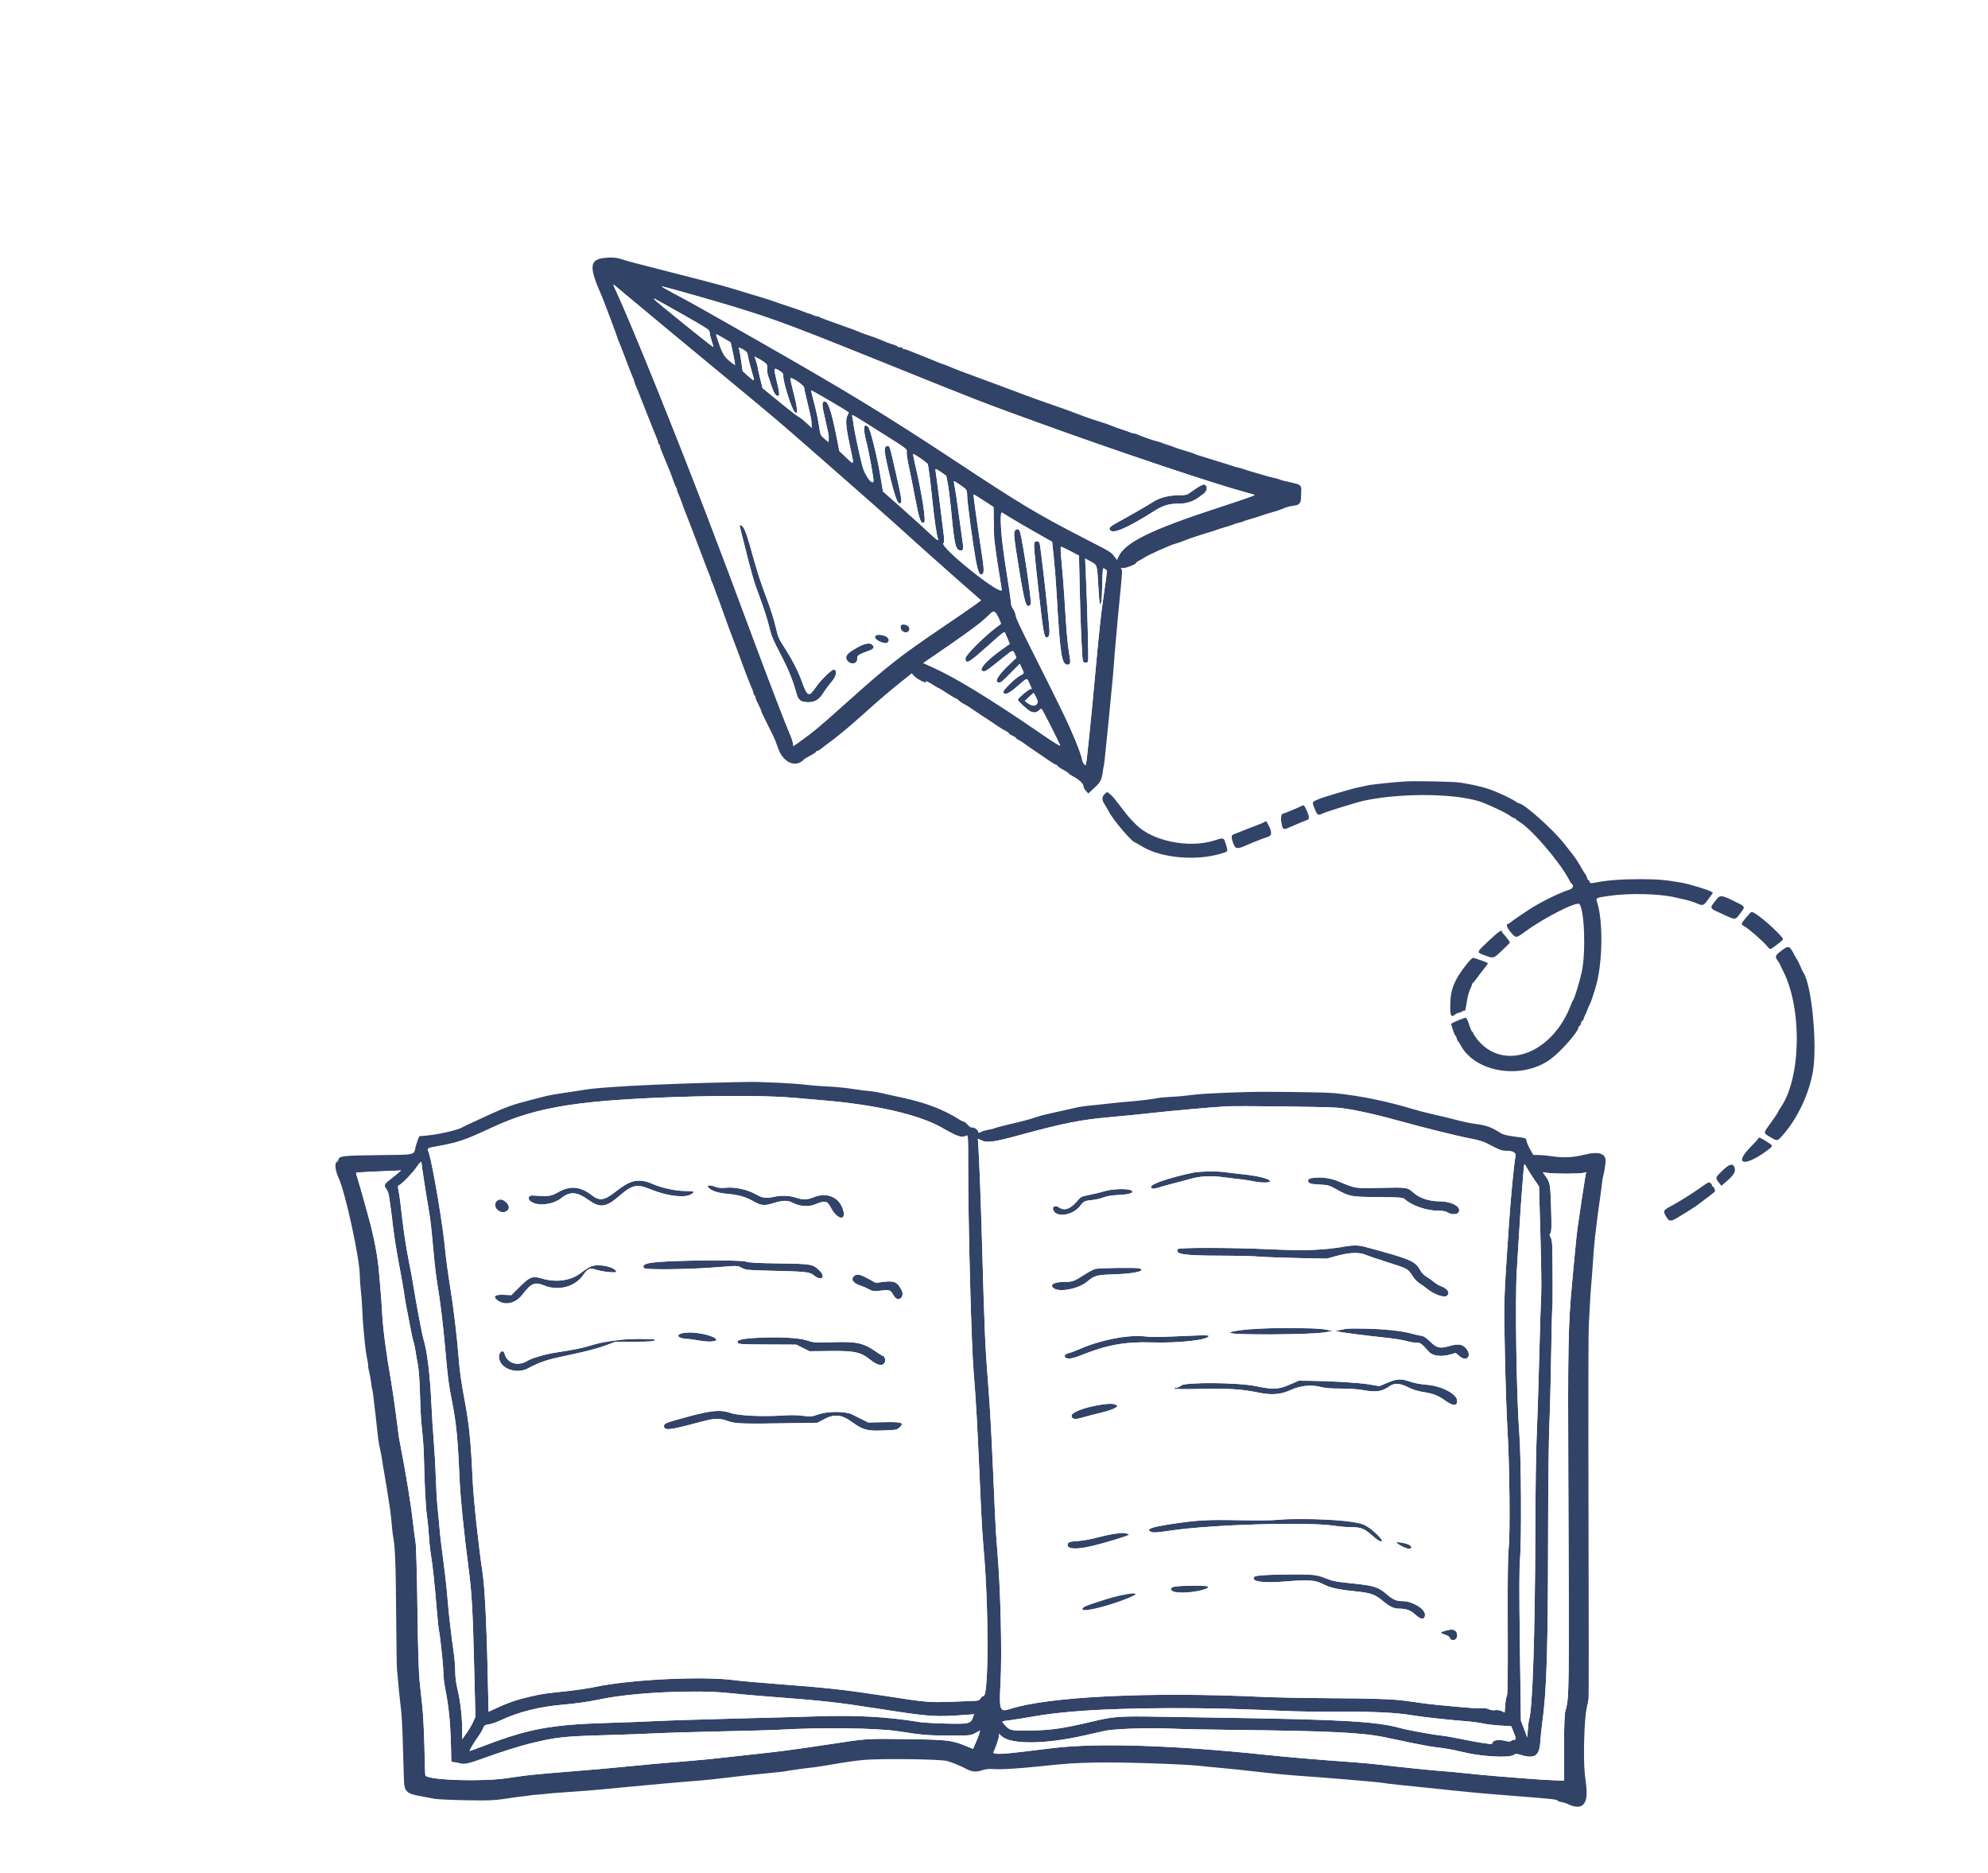 <svg width="379" height="357" viewBox="0 0 379 357" fill="none" xmlns="http://www.w3.org/2000/svg">
<g filter="url(#filter0_di)">
<path fill-rule="evenodd" clip-rule="evenodd" d="M115.121 41.177C112.374 41.506 112.282 42.935 114.664 48.285C115.003 49.045 117.679 56.156 117.679 56.295C117.679 56.376 117.797 56.694 117.94 57.004C118.084 57.313 118.729 58.972 119.375 60.69C120.022 62.408 120.629 63.953 120.726 64.124C120.822 64.294 120.901 64.523 120.901 64.632C120.901 64.741 121.018 65.084 121.161 65.394C121.305 65.703 122.209 67.964 123.171 70.418C124.133 72.873 125.039 75.135 125.185 75.443C125.33 75.753 125.449 76.13 125.449 76.28C125.449 76.432 125.534 76.605 125.638 76.666C125.743 76.727 125.828 76.9 125.828 77.052C125.828 77.202 125.944 77.579 126.087 77.889C126.229 78.198 126.581 79.053 126.869 79.79C127.157 80.526 127.504 81.37 127.639 81.664C127.773 81.959 128.073 82.762 128.307 83.449C128.54 84.136 128.802 84.774 128.89 84.868C128.977 84.961 129.049 85.15 129.049 85.288C129.049 85.425 129.17 85.79 129.317 86.1C129.464 86.409 129.765 87.184 129.986 87.822C130.206 88.46 130.461 89.143 130.552 89.34C130.643 89.536 131.033 90.54 131.418 91.571C131.804 92.602 132.188 93.606 132.271 93.802C132.354 93.998 132.738 95.002 133.124 96.033C133.509 97.064 133.893 98.068 133.976 98.264C134.061 98.461 134.318 99.144 134.548 99.782C134.779 100.42 135.085 101.195 135.23 101.504C135.374 101.814 135.492 102.157 135.492 102.266C135.492 102.374 135.573 102.604 135.671 102.774C135.77 102.945 136.029 103.606 136.246 104.244C136.463 104.882 136.716 105.565 136.807 105.762C136.898 105.958 137.455 107.484 138.043 109.153C138.631 110.822 139.186 112.348 139.274 112.545C139.363 112.741 139.623 113.424 139.851 114.062C140.079 114.7 140.339 115.383 140.426 115.579C140.514 115.775 140.813 116.579 141.09 117.364C141.799 119.369 143.049 122.612 143.371 123.281C143.52 123.591 143.641 123.968 143.641 124.118C143.641 124.27 143.726 124.443 143.83 124.504C143.935 124.565 144.022 124.75 144.024 124.916C144.027 125.082 144.28 125.7 144.588 126.289C144.896 126.878 145.15 127.453 145.153 127.566C145.155 127.68 145.322 128.081 145.525 128.459C145.726 128.836 146.158 129.707 146.484 130.395C146.81 131.082 147.227 131.925 147.411 132.269C147.595 132.612 148.024 133.697 148.365 134.679C149.322 137.428 151.805 138.449 153.305 136.711C153.358 136.65 153.891 136.341 154.49 136.024C155.09 135.708 155.579 135.375 155.579 135.286C155.579 135.197 155.688 135.125 155.821 135.125C155.955 135.125 156.33 134.904 156.656 134.634C156.981 134.363 157.527 133.942 157.87 133.697C159.402 132.601 161.358 130.995 163.708 128.904C167.526 125.506 167.763 125.298 169.062 124.205C170.549 122.955 170.991 122.592 172.042 121.765C172.498 121.406 173.087 120.938 173.353 120.724L173.834 120.336L174.181 120.752C174.761 121.446 176.904 122.502 176.508 121.898C176.346 121.651 176.998 121.968 178.069 122.657C178.505 122.936 178.913 123.165 178.975 123.165C179.039 123.165 179.759 123.607 180.577 124.147C181.395 124.687 182.146 125.129 182.247 125.129C182.347 125.129 182.592 125.297 182.791 125.504C182.989 125.711 183.407 126.003 183.72 126.154C184.033 126.306 184.502 126.584 184.762 126.773C185.023 126.962 186.089 127.673 187.131 128.354C189.03 129.595 189.216 129.718 190.447 130.559C190.812 130.808 191.388 131.149 191.727 131.316C192.066 131.483 192.342 131.688 192.342 131.769C192.342 131.851 192.641 132.052 193.006 132.215C193.37 132.379 193.669 132.577 193.669 132.654C193.669 132.732 193.929 132.922 194.248 133.077C194.565 133.232 194.971 133.48 195.148 133.628C195.463 133.892 196.257 134.447 197.499 135.27C197.842 135.498 198.804 136.159 199.638 136.739C200.472 137.319 201.261 137.796 201.391 137.798C201.522 137.8 201.628 137.882 201.628 137.979C201.628 138.076 202.097 138.406 202.67 138.71C203.243 139.015 203.712 139.322 203.712 139.393C203.712 139.464 204.063 139.707 204.49 139.934C205.701 140.574 206.555 141.358 206.555 141.827C206.555 142.057 206.762 142.47 207.017 142.746L207.48 143.247L208.633 142.176C209.811 141.084 210.039 140.642 210.246 139.052C210.304 138.61 210.388 138.128 210.434 137.981C210.479 137.834 210.569 137.151 210.632 136.464C210.696 135.776 210.775 135.013 210.808 134.768C210.84 134.522 210.93 133.639 211.007 132.804C211.084 131.97 211.174 131.076 211.207 130.819C211.241 130.562 211.363 129.357 211.477 128.142C211.592 126.926 211.722 125.571 211.766 125.129C211.811 124.687 211.893 123.803 211.95 123.165C212.007 122.527 212.094 121.644 212.144 121.202C212.193 120.76 212.283 119.635 212.344 118.703C212.405 117.77 212.486 116.726 212.525 116.382C212.565 116.039 212.648 115.075 212.712 114.24C212.775 113.406 212.91 111.88 213.01 110.849C213.112 109.818 213.238 108.493 213.291 107.904C213.344 107.314 213.424 106.471 213.469 106.029C213.956 101.244 213.987 100.669 213.78 100.433C213.603 100.233 213.65 100.203 214.026 100.271C214.515 100.359 216.598 99.561 216.598 99.286C216.598 99.199 216.832 99.018 217.12 98.884C217.407 98.749 217.896 98.467 218.209 98.257C219.013 97.716 223.184 95.859 224.178 95.6C224.642 95.478 224.872 95.398 225.931 94.986C226.218 94.875 226.645 94.712 226.879 94.624C227.443 94.412 229.575 93.731 230.527 93.456C231.236 93.251 231.456 93.179 232.422 92.829C232.63 92.753 233.312 92.545 233.938 92.366C234.563 92.188 235.16 91.985 235.264 91.916C235.368 91.847 235.752 91.731 236.117 91.66C236.482 91.589 236.865 91.472 236.97 91.401C237.074 91.33 237.671 91.132 238.296 90.962C238.922 90.791 239.604 90.585 239.812 90.505C240.338 90.302 242.516 89.619 243.318 89.405C243.683 89.306 244.365 89.059 244.834 88.855C245.303 88.65 246.097 88.444 246.599 88.397C247.675 88.294 248.023 87.915 248.024 86.841C248.024 86.448 248.045 85.821 248.071 85.448C248.127 84.619 247.856 84.348 246.729 84.103C245.072 83.745 244.167 83.512 243.88 83.371C243.721 83.291 243.294 83.171 242.932 83.104C242.571 83.036 242.062 82.912 241.802 82.829C241.541 82.745 240.433 82.424 239.338 82.114C238.244 81.804 237.218 81.486 237.058 81.407C236.899 81.328 236.472 81.208 236.11 81.141C235.749 81.073 235.283 80.946 235.075 80.857C234.866 80.769 233.331 80.283 231.664 79.777C228.504 78.82 228.181 78.714 227.4 78.392C227.139 78.285 226.457 78.066 225.884 77.907C225.311 77.747 224.628 77.532 224.368 77.429C223.447 77.067 223.129 76.955 222.378 76.73C221.961 76.604 221.535 76.45 221.431 76.386C221.326 76.322 220.985 76.215 220.673 76.148C219.931 75.992 217.546 75.156 216.743 74.771C216.562 74.684 216.284 74.613 216.125 74.613C215.965 74.613 215.687 74.54 215.506 74.451C215.325 74.361 214.751 74.154 214.23 73.99C213.709 73.827 213.069 73.608 212.808 73.505C212.548 73.401 212.121 73.235 211.861 73.137C211.6 73.039 211.217 72.892 211.008 72.811C210.8 72.731 210.118 72.51 209.492 72.32C208.443 72.004 207.281 71.606 206.223 71.205C205.989 71.116 205.584 70.963 205.323 70.865C205.063 70.767 204.636 70.606 204.376 70.508C204.115 70.41 203.711 70.257 203.476 70.168C203.242 70.079 202.58 69.846 202.007 69.651C199.304 68.726 195.858 67.497 194.901 67.116C194.276 66.867 193.614 66.617 192.958 66.378C192.724 66.293 192.341 66.154 192.106 66.069C191.871 65.984 191.466 65.829 191.205 65.725C190.945 65.621 189.154 64.96 187.226 64.257C185.298 63.553 183.422 62.856 183.057 62.708C182.692 62.56 182.223 62.374 182.015 62.297C181.806 62.218 181.231 61.985 180.737 61.779C180.244 61.573 179.795 61.404 179.741 61.404C179.687 61.404 179.238 61.235 178.744 61.027C178.25 60.819 177.569 60.538 177.23 60.402C176.891 60.266 176.295 60.026 175.903 59.869C175.513 59.711 175.022 59.518 174.814 59.441C174.605 59.362 174.03 59.129 173.536 58.923C173.043 58.717 172.509 58.548 172.352 58.548C172.195 58.548 172.066 58.468 172.066 58.37C172.066 58.272 171.853 58.191 171.592 58.191C171.332 58.191 171.118 58.131 171.118 58.056C171.118 57.981 170.756 57.815 170.313 57.685C169.524 57.454 169.24 57.347 167.518 56.627C167.049 56.43 166.239 56.137 165.718 55.974C165.197 55.811 164.514 55.57 164.202 55.439C162.844 54.867 162.144 54.605 159.369 53.636C157.754 53.071 156.352 52.54 156.252 52.455C156.154 52.37 155.94 52.3 155.778 52.3C155.617 52.299 155.24 52.178 154.942 52.032C154.643 51.885 154.319 51.765 154.221 51.765C154.123 51.765 153.684 51.614 153.248 51.427C152.811 51.241 151.429 50.756 150.179 50.349C148.928 49.942 147.691 49.522 147.431 49.418C146.905 49.206 146.598 49.112 138.809 46.766C137.35 46.326 132.048 44.946 121.375 42.226C120.437 41.987 119.165 41.626 118.55 41.424C117.51 41.081 116.516 41.01 115.121 41.177ZM119.574 48.398C121.315 49.87 132.287 58.968 142.03 67.02C147.149 71.25 148.818 72.672 154.916 78.003C163.897 85.853 170.261 91.48 173.577 94.504C175.508 96.264 179.326 99.669 182.061 102.071L187.034 106.438L185.851 107.306C185.2 107.783 182.536 109.617 179.93 111.382C171.532 117.069 169.256 118.851 161.478 125.827C156.445 130.341 155.131 131.444 152.803 133.114L151.266 134.215L151.147 133.555C151.082 133.191 150.81 132.412 150.543 131.823C149.956 130.523 146.572 121.725 143.987 114.776C139.092 101.62 137.95 98.582 134.86 90.5C128.711 74.412 120.492 54.07 117.699 48.031C117.271 47.105 116.921 46.309 116.921 46.259C116.921 46.16 117.026 46.243 119.574 48.398ZM131.85 48.12C144.981 51.814 148.302 52.993 168.371 61.092C187.077 68.641 186.993 68.608 198.501 72.776C213.546 78.223 231.939 84.385 237.601 85.873C238.4 86.084 239.128 86.297 239.219 86.349C239.31 86.4 236.368 87.423 232.681 88.623C219.387 92.948 214.413 95.386 213.184 98.183L212.953 98.707L212.435 98.032C211.79 97.193 211.892 97.255 206.744 94.612C197.913 90.076 194.616 88.101 182.333 79.986C168.834 71.068 161.577 66.651 143.451 56.322C133.447 50.619 131.829 49.715 128.386 47.893C127.031 47.176 126.032 46.59 126.165 46.589C126.299 46.589 128.857 47.278 131.85 48.12ZM127.154 50.248C134.578 54.39 135.303 54.852 135.303 55.436C135.303 55.657 135.47 56.345 135.674 56.963C135.878 57.581 136.017 58.113 135.984 58.145C135.896 58.228 124.801 49.27 124.714 49.045C124.674 48.943 124.716 48.898 124.808 48.946C124.9 48.993 125.956 49.58 127.154 50.248ZM137.913 56.438C138.614 56.849 139.221 57.208 139.262 57.237C139.369 57.313 140.201 61.481 140.126 61.558C140.091 61.593 139.593 61.234 139.022 60.759C137.98 59.893 137.618 59.203 136.628 56.183C136.423 55.558 136.403 55.555 137.913 56.438ZM142.174 58.937C142.358 59.067 142.547 59.494 142.595 59.887C142.643 60.28 142.939 61.48 143.251 62.555C143.932 64.897 143.961 64.845 142.639 63.68L141.575 62.743L141.3 60.779C141.147 59.7 140.96 58.667 140.883 58.486C140.733 58.132 141.338 58.342 142.174 58.937ZM145.502 60.913C146.291 61.419 146.319 61.468 146.272 62.287C146.246 62.754 146.319 63.369 146.433 63.653C146.548 63.938 146.817 64.733 147.03 65.421C147.456 66.794 147.874 67.473 148.294 67.473C148.675 67.473 148.641 67.019 148.082 64.674C147.467 62.09 147.488 61.991 148.52 62.614C149.199 63.025 149.323 63.192 149.325 63.693C149.327 64.9 150.856 69.789 151.437 70.449C152.181 71.293 152.109 70.02 151.217 66.59C150.9 65.367 150.664 64.261 150.693 64.133C150.783 63.741 153.305 65.44 153.305 65.892C153.305 66.098 153.61 67.482 153.985 68.967C154.358 70.452 154.693 72.102 154.73 72.631L154.798 73.594L153.915 72.809C153.429 72.378 152.986 71.979 152.931 71.922C152.876 71.865 152.524 71.624 152.148 71.387C151.77 71.149 150.092 69.832 148.418 68.46L145.374 65.966L144.948 64.266C144.715 63.33 144.5 62.364 144.471 62.118C144.442 61.873 144.289 61.289 144.133 60.822L143.847 59.972L144.265 60.179C144.495 60.293 145.052 60.622 145.502 60.913ZM161.8 70.605C161.833 70.632 161.718 70.914 161.543 71.232C161.131 71.983 161.271 73.494 162.116 77.378C162.857 80.785 162.899 80.693 161.297 79.195L160.013 77.995L159.573 75.724C158.599 70.692 157.911 68.544 157.273 68.544C156.622 68.544 156.635 69.043 157.364 72.114C157.752 73.756 158.043 75.369 158.01 75.7L157.948 76.303L157.161 75.631C156.446 75.021 156.361 74.857 156.242 73.849C156.085 72.539 155.555 70.013 155.017 68.028C154.805 67.248 154.632 66.526 154.632 66.424C154.632 66.292 161.128 70.081 161.8 70.605ZM167.897 74.412C173.184 77.756 172.918 77.55 172.854 78.246C172.826 78.562 173.013 79.783 173.272 80.96C173.532 82.137 174.052 84.728 174.428 86.718C175.264 91.13 175.52 91.859 176.154 91.631C176.613 91.465 175.796 86.2 174.365 80.102C174.164 79.243 174.046 78.54 174.104 78.54C174.383 78.54 176.808 80.241 176.881 80.489C177.021 80.969 177.358 83.641 177.758 87.465C178.137 91.08 178.579 94.104 178.809 94.67C179.048 95.255 178.563 94.932 177.083 93.521C176.252 92.728 173.942 90.637 171.949 88.874L168.327 85.668L167.818 82.595C167.236 79.085 165.912 73.752 165.53 73.384C164.643 72.528 164.488 73.629 165.143 76.13C165.661 78.106 166.63 83.46 166.524 83.758C166.251 84.53 164.781 82.432 164.35 80.656C163.611 77.607 162.833 73.879 162.696 72.739C162.626 72.15 162.521 71.515 162.463 71.328C162.329 70.897 162.454 70.968 167.897 74.412ZM168.892 77.064C168.488 77.197 168.624 78.409 169.421 81.799C170.621 86.895 171.118 88.243 171.679 87.916C172.007 87.725 171.861 86.795 170.721 81.843C169.521 76.625 169.6 76.831 168.892 77.064ZM179.478 82.036C179.987 82.388 180.404 82.702 180.404 82.734C180.404 82.766 180.534 83.422 180.692 84.192C180.851 84.962 181.151 87.398 181.36 89.607C181.954 95.903 182.205 96.926 183.156 96.926C183.73 96.926 183.744 96.715 183.345 94.07C183.19 93.039 182.886 90.83 182.67 89.161C182.454 87.492 182.168 85.584 182.034 84.922C181.9 84.259 181.825 83.717 181.868 83.717C182.011 83.717 183.678 84.837 184.034 85.172C184.294 85.418 184.383 85.769 184.383 86.551C184.383 87.612 185.452 95.583 186.013 98.711C186.357 100.624 186.734 101.632 187.068 101.527C187.686 101.333 187.685 100.876 187.057 96.802C186.308 91.943 185.537 86.326 185.61 86.253C185.639 86.225 186.504 86.749 187.534 87.42L189.405 88.637L189.447 91.755C189.488 94.812 189.738 97.021 190.627 102.181C190.845 103.443 191.001 104.496 190.972 104.522C190.25 105.178 179.216 96.29 179.853 95.567C180.002 95.398 180.038 94.967 179.96 94.289C179.667 91.722 178.489 82.496 178.389 81.976C178.248 81.245 178.343 81.251 179.478 82.036ZM228.337 84.927C227.757 85.292 227.043 85.772 226.748 85.993C226.301 86.327 225.979 86.394 224.808 86.394C222.936 86.394 221.126 86.845 219.937 87.606C218.831 88.315 215.323 90.336 213.123 91.533C211.55 92.388 211.295 92.661 211.673 93.091C212.297 93.797 215.007 92.597 220.214 89.307C221.776 88.32 222.89 88.001 224.765 88.001C226.732 88.001 227.137 87.835 229.496 86.066C230.089 85.621 230.245 84.862 229.826 84.466C229.519 84.177 229.532 84.173 228.337 84.927ZM192.437 90.57C193.063 90.967 195.152 92.19 197.08 93.287L200.586 95.281L200.902 98.29C201.076 99.945 201.311 102.946 201.425 104.958C202.098 116.806 202.388 118.703 203.533 118.703C204.104 118.703 204.151 118.351 203.83 116.528C203.518 114.763 203.29 112.118 202.944 106.257C202.827 104.271 202.588 101.198 202.411 99.429C202.201 97.309 202.158 96.213 202.286 96.215C202.393 96.217 203.205 96.601 204.091 97.069L205.702 97.917L205.838 104.071C205.996 111.272 206.28 117.59 206.465 118.033C206.631 118.43 207.286 118.44 207.446 118.049C207.557 117.775 207.273 107.039 206.995 101.043L206.875 98.466L207.805 98.968C209.207 99.725 209.147 99.557 209.365 103.416C209.475 105.365 209.612 107.006 209.67 107.06C209.97 107.341 210.066 106.605 210.126 103.605C210.162 101.797 210.252 100.317 210.327 100.317C210.401 100.317 210.603 100.418 210.774 100.54C211.117 100.785 211.148 100.367 210.372 105.762C209.847 109.408 209.515 112.526 208.735 121.113C208.002 129.18 207.125 137.674 207.014 137.784C206.818 137.976 206.399 137.354 206.289 136.708C206.22 136.306 205.772 135.002 205.292 133.811C203.815 130.145 202.826 128.079 197.079 116.65C194.18 110.886 193.75 109.955 193.592 109.093C193.532 108.766 193.312 108.272 193.102 107.995C192.892 107.718 192.721 107.206 192.721 106.857C192.721 106.507 192.424 104.385 192.06 102.141C190.854 94.692 190.426 89.365 191.063 89.717C191.194 89.789 191.812 90.173 192.437 90.57ZM141.024 92.329C141.059 92.453 141.368 93.677 141.712 95.052C143.346 101.596 143.687 102.774 144.873 105.94C145.57 107.805 146.356 110.255 146.619 111.384C147.027 113.135 147.348 113.915 148.797 116.69C150.258 119.485 151.203 121.793 151.777 123.969C152.18 125.493 152.614 125.843 154.104 125.843C155.391 125.843 156.178 125.355 156.985 124.059C157.341 123.487 158.028 122.561 158.511 122.001C159.449 120.917 159.676 119.759 158.976 119.635C158.577 119.563 156.443 121.643 155.538 122.983C154.23 124.92 153.92 124.802 152.906 121.983C152.132 119.833 151.003 117.656 149.289 115.01C148.475 113.755 148.275 113.252 147.87 111.44C147.61 110.28 146.822 107.805 146.118 105.94C144.893 102.693 144.493 101.433 142.978 96.033C142.232 93.377 141.67 92.106 141.241 92.106C141.086 92.106 140.989 92.207 141.024 92.329ZM193.476 93.183C193.211 93.649 193.288 94.39 194.161 99.782C195.392 107.391 195.643 108.176 196.524 107.175C196.748 106.921 194.989 95.167 194.455 93.358C194.287 92.785 193.756 92.69 193.476 93.183ZM197.182 95.476C197.059 95.841 197.211 97.567 197.946 104.155C198.872 112.458 199.052 113.526 199.527 113.526C200.008 113.526 200.156 112.943 200.039 111.517C199.758 108.114 198.355 95.912 198.202 95.542C197.999 95.053 197.339 95.01 197.182 95.476ZM189.688 108.706C189.989 108.858 190.941 110.801 190.786 110.946C190.756 110.974 190.391 111.25 189.974 111.56C187.62 113.312 183.985 116.966 184.041 117.523C184.159 118.654 184.674 118.373 188.093 115.319C191.405 112.362 191.48 112.305 191.638 112.678C191.691 112.802 191.908 113.316 192.123 113.821L192.512 114.741L191.18 115.674C187.87 117.991 186.227 119.952 187.594 119.952C187.941 119.952 188.308 119.69 191.271 117.319C193.153 115.814 193.107 115.826 193.488 116.696L193.781 117.364L192.467 118.614C190.207 120.764 189.44 122.094 190.462 122.094C190.87 122.094 191.018 121.968 193.14 119.819L194.413 118.531L194.798 119.354C195.289 120.399 195.299 120.349 194.549 120.729C193.558 121.232 191.131 123.617 191.268 123.953C191.524 124.583 192.298 124.253 193.953 122.808C195.88 121.127 195.749 121.161 196.227 122.223C196.436 122.685 196.635 123.127 196.67 123.204C196.704 123.28 196.615 123.344 196.471 123.344C196.132 123.344 194.048 125.09 194.048 125.372C194.048 125.632 195.872 127.329 196.452 127.607C197.068 127.904 197.602 127.85 198.027 127.449C198.236 127.253 198.471 127.095 198.549 127.099C198.667 127.104 201.716 133.092 202.118 134.108C202.188 134.285 200.976 133.558 199.426 132.491C189.138 125.414 182.418 121.278 177.879 119.228L176.016 118.387L178.333 116.804C183.862 113.026 186.65 110.993 187.889 109.834C189.466 108.359 189.257 108.489 189.688 108.706ZM171.813 111.146C171.524 111.418 171.712 112.105 172.148 112.375C173.028 112.918 173.836 112.006 173.095 111.308C172.793 111.023 172.044 110.929 171.813 111.146ZM166.825 113.265C166.621 113.768 167.886 114.588 168.879 114.596C169.241 114.599 169.593 114.022 169.417 113.711C169.054 113.073 167.045 112.727 166.825 113.265ZM163.24 115.562C161.344 116.646 161.155 116.841 161.336 117.52C161.66 118.732 163.462 118.785 163.424 117.582C163.403 116.914 163.564 116.806 165.86 115.951C166.621 115.667 166.751 115.328 166.273 114.878C165.754 114.388 164.992 114.561 163.24 115.562ZM197.455 124.765C198.261 126.254 197.383 127.065 196.022 126.086L195.367 125.617L196.176 124.845C196.621 124.42 197.005 124.069 197.029 124.065C197.052 124.061 197.245 124.375 197.455 124.765ZM268.048 140.947C266.114 141.042 261.319 141.542 260.657 141.717C260.344 141.799 259.577 141.966 258.952 142.086C257.722 142.323 252.357 143.919 251.277 144.369C250.131 144.848 250.123 144.866 250.562 145.981C251.122 147.408 251.227 147.484 252.087 147.085C252.943 146.689 258.746 144.893 260.089 144.609C267.583 143.026 278.492 143.246 282.923 145.071C284.923 145.894 287.269 147.041 287.847 147.478C288.209 147.753 288.614 147.977 288.747 147.977C288.879 147.977 288.987 148.04 288.987 148.117C288.987 148.194 289.238 148.396 289.543 148.566C291.809 149.827 297.264 156.148 299.124 159.669C299.331 160.061 299.563 160.426 299.64 160.48C300.144 160.831 299.855 161.413 299.064 161.637C297.413 162.106 293.48 164.063 291.356 165.474C289.277 166.856 288.545 167.361 288.066 167.746C287.791 167.966 287.503 168.147 287.424 168.147C287.036 168.147 287.368 168.983 288.069 169.766C289.052 170.863 288.984 170.868 290.796 169.549C294.464 166.881 300.585 163.777 301.093 164.326C302.076 165.393 302.359 173.678 301.536 177.34C301.112 179.228 300.192 182.254 299.958 182.532C299.868 182.639 299.671 183.052 299.523 183.451C295.89 193.15 286.191 196.47 281.3 189.69C281.046 189.338 280.839 188.966 280.839 188.863C280.839 188.76 280.766 188.675 280.677 188.675C280.588 188.675 280.325 188.072 280.093 187.336C279.843 186.543 279.569 185.997 279.42 185.997C279.102 185.997 276.67 187.019 276.67 187.153C276.67 187.484 277.325 189.389 277.438 189.389C277.514 189.389 277.635 189.609 277.706 189.878C277.778 190.146 277.894 190.408 277.964 190.458C278.034 190.508 278.262 190.865 278.47 191.251C281.285 196.466 290.106 197.847 295.559 193.925C297.497 192.532 300.926 188.636 300.926 187.829C300.926 187.705 301.005 187.604 301.1 187.604C301.196 187.604 301.331 187.363 301.4 187.068C301.468 186.774 301.603 186.533 301.699 186.533C301.795 186.533 301.874 186.433 301.874 186.31C301.875 186.187 301.994 185.873 302.138 185.613C302.283 185.352 302.506 184.83 302.635 184.452C302.765 184.075 302.936 183.686 303.015 183.588C303.223 183.33 304.131 180.576 304.457 179.214C305.554 174.633 305.573 167.404 304.498 164.022C304.21 163.118 304.154 163.149 306.75 162.768C310.564 162.208 316.324 162.336 319.307 163.048C319.881 163.185 320.813 163.396 321.38 163.515C321.946 163.636 322.866 163.932 323.424 164.172C324.681 164.714 324.749 164.689 325.749 163.308L326.562 162.185L326.121 161.909C325.606 161.587 322.108 160.532 320.729 160.284C317.534 159.71 316.123 159.586 312.809 159.583C309.207 159.579 306.564 159.769 304.36 160.19C303.227 160.406 303.144 160.399 303.058 160.089C303.008 159.907 302.9 159.758 302.819 159.758C302.738 159.758 302.613 159.537 302.542 159.269C302.47 159 302.355 158.739 302.285 158.689C302.214 158.639 301.998 158.316 301.801 157.973C300.847 156.298 300.439 155.665 299.728 154.76C299.305 154.22 298.612 153.336 298.189 152.796C296.077 150.1 290.489 145.121 289.576 145.121C289.489 145.121 289.206 144.965 288.949 144.773C288.477 144.424 286.598 143.504 285.008 142.843C283.367 142.161 281.469 141.68 278.47 141.184C277.291 140.989 270.374 140.831 268.048 140.947ZM210.568 143.392C210.033 143.927 210.05 144.505 210.628 145.389C210.885 145.781 211.22 146.352 211.374 146.657C212.223 148.34 215.882 152.618 216.474 152.618C216.519 152.618 217.055 152.928 217.666 153.309C221.251 155.536 227.959 156.163 232.753 154.718C234.19 154.285 234.141 154.371 233.727 153.002C233.309 151.618 233.317 151.621 231.539 152.197C226.687 153.765 219.631 152.326 216.537 149.137C216.346 148.941 215.916 148.499 215.581 148.155C215.246 147.812 214.353 146.707 213.597 145.699C212.84 144.692 212.094 143.769 211.94 143.646C211.785 143.525 211.54 143.325 211.394 143.202C211.049 142.91 211.048 142.911 210.568 143.392ZM248.055 145.658C247.534 145.949 244.803 147.084 244.623 147.084C244.261 147.084 244.117 147.912 244.311 148.877C244.574 150.188 244.63 150.217 245.854 149.688C247.696 148.889 248.896 148.39 249.263 148.268C249.681 148.128 249.607 147.526 249.015 146.265C248.632 145.451 248.536 145.389 248.055 145.658ZM241.175 148.627C241.051 148.743 239.435 149.403 238.201 149.841C237.837 149.971 237.069 150.276 236.496 150.518C235.923 150.76 235.294 151.012 235.097 151.077C234.685 151.215 234.737 151.905 235.246 153.052C235.599 153.845 235.986 153.849 237.712 153.076C238.844 152.569 240.873 151.78 241.773 151.497C242.51 151.266 242.515 150.544 241.793 149.21C241.394 148.471 241.366 148.446 241.175 148.627ZM327.361 163.288C325.814 165.27 325.715 164.997 328.42 166.248C330.964 167.424 330.785 167.441 331.901 165.916C332.757 164.745 332.851 164.878 330.263 163.604C328.36 162.666 327.888 162.615 327.361 163.288ZM332.887 166.898C331.85 168.155 331.849 168.161 332.525 168.546C333.442 169.07 335.876 171.194 336.903 172.367C337.549 173.104 337.351 173.154 339.063 171.824C340.115 171.007 340.099 171.065 339.477 170.379C337.64 168.351 334.569 165.827 333.94 165.827C333.847 165.827 333.373 166.309 332.887 166.898ZM283.821 171.324C281.46 173.534 281.476 173.496 282.781 173.997C284.765 174.757 284.662 174.78 286.343 173.191C287.172 172.407 287.85 171.709 287.85 171.641C287.85 171.51 286.985 170.377 286.571 169.964C286.441 169.834 286.334 169.654 286.334 169.563C286.334 169.121 285.691 169.572 283.821 171.324ZM339.751 173.113C338.408 174.12 338.331 174.302 338.907 175.122C339.176 175.503 339.394 175.858 339.394 175.912C339.394 175.966 339.648 176.509 339.958 177.12C343.615 184.335 343.358 197.574 339.452 203.13C339.212 203.472 339.015 203.82 339.015 203.902C339.015 203.985 338.418 204.878 337.689 205.888C336.095 208.093 336.111 207.902 337.452 208.717C338.833 209.557 338.809 209.559 339.81 208.444C342.676 205.253 344.996 200.306 345.665 195.967C346.47 190.736 345.322 179.424 343.774 177.34C343.701 177.242 343.438 176.68 343.19 176.091C342.943 175.501 342.691 174.979 342.63 174.93C342.57 174.881 342.354 174.52 342.15 174.127C341.17 172.24 341.005 172.171 339.751 173.113ZM279.676 175.697C277.214 178.803 276.48 180.647 276.48 183.729C276.48 185.742 276.627 185.983 277.458 185.334C277.598 185.223 277.949 185.078 278.236 185.01C278.523 184.942 278.806 184.814 278.864 184.725C278.922 184.636 279.047 184.609 279.141 184.663C279.33 184.773 279.387 184.56 279.693 182.629C279.808 181.906 280.07 180.966 280.276 180.541C280.482 180.117 280.649 179.692 280.649 179.596C280.649 179.501 280.714 179.395 280.792 179.363C280.87 179.33 281.225 178.902 281.58 178.411C281.935 177.92 282.565 177.095 282.98 176.577C283.395 176.059 283.701 175.612 283.661 175.584C283.387 175.398 281.069 174.574 280.839 174.581C280.683 174.586 280.16 175.088 279.676 175.697ZM134.45 198.414C123.326 198.735 113.885 199.272 111.426 199.725C110.853 199.83 109.19 200.083 107.731 200.286C106.271 200.49 104.523 200.805 103.846 200.987C103.168 201.168 102.06 201.455 101.382 201.625C97.926 202.49 96.63 202.946 93.234 204.493C91.201 205.419 89.283 206.307 88.97 206.467C88.657 206.627 88.173 206.868 87.894 207.005C86.877 207.501 83.394 208.269 81.325 208.453L79.933 208.578L79.651 209.292C79.497 209.684 79.304 210.305 79.222 210.67C78.881 212.201 79.343 212.103 72.094 212.185C65.323 212.262 64.696 212.334 64.502 213.062C64.439 213.295 64.322 213.486 64.24 213.486C63.748 213.486 63.902 215.134 64.516 216.432C65.825 219.196 68.57 231.799 68.599 235.174C68.606 235.959 68.687 237.164 68.779 237.852C68.872 238.539 69.001 240.226 69.064 241.6C69.128 242.974 69.219 244.46 69.267 244.902C69.315 245.344 69.4 246.268 69.454 246.955C69.578 248.488 69.882 250.656 70.099 251.542C70.188 251.906 70.223 252.238 70.178 252.28C70.133 252.323 70.226 252.882 70.383 253.524C70.541 254.166 70.718 255.149 70.775 255.71C70.833 256.271 70.918 256.787 70.964 256.856C71.009 256.925 71.094 257.417 71.151 257.948C71.209 258.48 71.302 259.276 71.357 259.718C71.574 261.464 71.634 261.987 71.728 262.931C71.781 263.471 71.865 264.234 71.913 264.627C71.963 265.019 72.05 265.769 72.108 266.292C72.165 266.816 72.333 267.74 72.48 268.345C72.628 268.951 72.796 269.848 72.855 270.339C72.913 270.829 73.084 271.874 73.234 272.659C73.482 273.959 74.136 278.036 74.38 279.799C74.502 280.69 74.618 281.781 74.75 283.28C74.807 283.918 74.892 284.627 74.94 284.858C75.315 286.657 75.458 290.188 75.519 299.158C75.559 304.808 75.631 309.751 75.68 310.144C75.729 310.537 75.823 311.541 75.89 312.375C76.022 314.027 76.078 314.59 76.269 316.213C76.628 319.241 76.691 320.309 76.848 326.061C76.914 328.498 76.992 330.979 77.02 331.571C77.11 333.48 77.596 333.918 80.115 334.359C81.129 334.537 82.342 334.765 82.811 334.867C83.28 334.97 85.924 335.096 88.686 335.147C93.492 335.238 94.44 335.188 97.592 334.679C98.166 334.587 99.061 334.469 99.582 334.417C100.103 334.366 100.707 334.287 100.924 334.242C101.141 334.198 101.908 334.117 102.629 334.065C103.35 334.012 104.196 333.933 104.509 333.888C104.822 333.843 106.357 333.719 107.92 333.614C109.484 333.508 111.146 333.388 111.615 333.349C112.084 333.31 113.022 333.232 113.7 333.177C114.377 333.122 116.936 332.88 119.385 332.638C121.834 332.396 124.904 332.109 126.207 332.002C127.51 331.894 128.789 331.782 129.049 331.752C129.31 331.723 130.248 331.646 131.134 331.581C132.603 331.475 133.645 331.385 135.492 331.205C136.185 331.138 138.559 330.862 140.988 330.566C141.77 330.471 142.75 330.359 143.167 330.318C143.584 330.277 144.309 330.204 144.778 330.156C146.333 329.994 147.704 329.857 148.663 329.765C149.184 329.715 149.738 329.64 149.894 329.597C150.233 329.505 154.029 328.977 155.097 328.874C155.508 328.834 156.532 328.683 157.371 328.539C161.136 327.892 162.628 327.671 164.486 327.482C167.538 327.172 178.984 327.3 180.499 327.66C181.309 327.853 183.012 328.541 184.07 329.102C185.318 329.764 186.023 329.828 187.358 329.401C187.992 329.198 188.629 329.14 189.496 329.206C190.858 329.31 193.909 329.134 197.838 328.723C203.652 328.115 204.772 328.04 209.303 327.957C213.997 327.873 226.044 328.272 228.821 328.605C229.551 328.693 231.256 328.86 232.611 328.977C233.966 329.094 237.164 329.429 239.717 329.722C242.271 330.015 245.341 330.323 246.539 330.406C252.65 330.832 262.765 331.676 263.464 331.818C264.166 331.961 266.64 332.228 277.712 333.356C282.207 333.814 283.903 333.962 290.977 334.509C295.884 334.889 296.946 335.017 296.946 335.227C296.946 335.301 297.255 335.417 297.633 335.483C298.01 335.55 298.459 335.673 298.628 335.758C301.62 337.241 302.847 336.106 302.388 332.278C302.317 331.689 302.207 330.765 302.143 330.225C301.802 327.345 302.023 319.573 302.505 317.5C302.647 316.89 302.794 316.11 302.833 315.767C302.903 315.142 302.901 306.683 302.819 267.84C302.795 256.451 302.828 246.009 302.892 244.635C303.075 240.71 303.274 237.59 303.491 235.263C303.541 234.723 303.622 233.599 303.674 232.764C303.813 230.453 304.058 227.764 304.25 226.428C304.292 226.133 304.379 225.41 304.442 224.821C304.505 224.232 304.725 222.585 304.931 221.162C305.138 219.738 305.35 218.132 305.404 217.592C305.458 217.052 305.589 216.292 305.695 215.904C305.862 215.294 305.999 214.455 306.087 213.486C306.239 211.836 304.831 211.392 301.839 212.147C299.883 212.641 297.881 212.721 295.809 212.389C295.132 212.281 294.066 212.181 293.441 212.168L292.304 212.144L291.676 211.028C291.332 210.414 291.031 209.692 291.009 209.424C290.971 208.94 290.946 208.932 288.876 208.667C287.588 208.503 286.582 208.275 286.265 208.078C284.153 206.76 283.473 206.519 280.879 206.173C280.169 206.079 278.57 205.73 277.325 205.398C276.079 205.067 274.206 204.614 273.164 204.391C272.122 204.168 270.334 203.703 269.19 203.359C264.205 201.858 259.251 200.857 254.366 200.363C253.173 200.242 247.186 200.126 241.328 200.111C237.378 200.101 229.928 200.395 227.874 200.643C225.286 200.956 225.085 200.973 223.041 201.087C221.947 201.147 220.924 201.238 220.767 201.288C220.303 201.437 217.005 201.848 215.272 201.973C214.386 202.037 212.723 202.2 211.577 202.334C210.43 202.469 208.98 202.625 208.355 202.681C206.615 202.836 205.82 202.961 204.376 203.307C203.646 203.482 202.026 203.842 200.775 204.105C199.524 204.369 198.075 204.74 197.554 204.929C196.482 205.317 195.499 205.581 192.248 206.353C190.997 206.649 189.843 206.959 189.682 207.043C189.522 207.126 189.01 207.254 188.545 207.327C188.081 207.4 187.469 207.571 187.188 207.706C186.545 208.016 186.468 208.014 186.468 207.689C186.468 207.36 185.609 206.812 185.279 206.931C185.145 206.979 184.795 206.747 184.5 206.415C184.205 206.083 183.866 205.811 183.745 205.811C183.624 205.811 183.219 205.616 182.848 205.378C179.876 203.476 176.362 202.142 171.782 201.178C170.323 200.871 168.631 200.497 168.023 200.346C167.415 200.195 166.519 200.04 166.033 200.001C165.013 199.921 164.542 199.86 161.829 199.464C160.737 199.304 158.905 199.139 157.759 199.096C156.612 199.055 154.736 198.906 153.59 198.768C152.443 198.63 150.269 198.468 148.757 198.41C147.246 198.352 145.327 198.274 144.494 198.236C143.66 198.199 139.14 198.278 134.45 198.414ZM151.505 201.263C153.069 201.402 155.371 201.602 156.622 201.706C166.953 202.569 175.157 204.443 179.551 206.943C182.658 208.711 183.318 208.929 184.206 208.482C184.565 208.301 184.573 208.419 184.573 214.122C184.573 225.375 185.168 248.011 185.606 253.381C186.124 259.748 186.259 262.245 187.034 279.71C187.14 282.115 187.353 285.449 187.506 287.119C188.496 297.908 188.514 315.134 187.534 315.267C187.318 315.296 187.04 315.511 186.917 315.744C186.733 316.093 186.532 316.174 185.775 316.204C176.399 316.585 178.157 316.695 167.328 315.052C160.808 314.062 157.016 313.655 148.284 313.004C144.948 312.756 141.196 312.419 139.946 312.255C133.892 311.46 120.157 312.13 113.503 313.544C112.333 313.793 109.916 314.154 108.131 314.344C103.537 314.836 103.421 314.854 100.995 315.414C98.49 315.994 97.031 316.49 94.75 317.537L93.139 318.276L93.097 316.174C92.839 303.005 92.481 295.007 92.009 291.848C91.2 286.438 90.275 277.771 90.103 273.998C89.791 267.092 89.441 263.5 88.694 259.519C87.924 255.419 87.664 253.62 87.453 250.971C87.107 246.611 86.517 241.645 85.851 237.495C85.443 234.942 85.011 231.769 84.893 230.444C84.48 225.797 82.581 214.451 81.773 211.797C81.445 210.723 81.132 210.921 84.041 210.366C87.519 209.703 88.802 209.254 93.518 207.053C98.408 204.77 102.014 203.688 108.015 202.7C117.175 201.192 141.616 200.384 151.505 201.263ZM254.972 203.146C257.434 203.354 261.609 204.236 266.342 205.546C271.526 206.98 278.038 208.597 280.365 209.027C281.761 209.285 282.795 209.593 283.492 209.959C285.771 211.154 286.235 211.344 286.888 211.345C288.435 211.348 289.028 211.652 288.909 212.383C288.569 214.455 288.005 220.36 287.656 225.509C286.666 240.13 286.677 239.742 286.901 250.257C287.017 255.706 287.236 262.172 287.39 264.627C287.783 270.942 287.921 284.171 287.624 287.02C287.457 288.62 287.404 292.917 287.439 302.063C287.476 311.446 287.431 314.97 287.271 315.25C287.151 315.462 287.007 316.262 286.951 317.031L286.85 318.427L286.278 318.15C285.917 317.973 285.466 317.908 285.049 317.972C284.633 318.036 284.18 317.97 283.82 317.795C283.484 317.631 283.029 317.559 282.712 317.619C282.218 317.712 279.461 317.512 274.396 317.014C272.39 316.818 271.695 316.73 268.237 316.237C265.646 315.868 262.045 315.74 252.698 315.686C248.321 315.66 242.863 315.551 240.57 315.443C219.353 314.444 199.894 315.375 192.598 317.739C190.585 318.392 190.458 318.048 190.748 312.747C191.054 307.133 190.749 294.598 190.136 287.653C189.98 285.886 189.777 282.673 189.684 280.513C189.086 266.581 188.826 261.548 188.457 256.773C187.786 248.072 187.73 246.825 187.228 229.194C187.006 221.428 186.72 213.784 186.546 210.956L186.428 209.051L187.217 209.418C188.191 209.872 189.689 209.651 194.427 208.355C202.649 206.107 206.151 205.414 211.766 204.928C214.059 204.729 217.726 204.365 219.915 204.118C223.41 203.722 230.418 203.101 233.748 202.89C235.799 202.759 252.838 202.965 254.972 203.146ZM335.225 208.979C335.225 209.053 334.501 209.857 333.615 210.768C330.305 214.165 332.903 214.402 337.164 211.091C338.071 210.387 338.078 210.414 336.752 209.566C335.661 208.868 335.225 208.701 335.225 208.979ZM80.348 213.642C80.348 213.949 81.317 220.22 81.676 222.233C82.052 224.342 82.225 225.86 82.727 231.426C82.886 233.193 83.181 235.607 83.382 236.789C83.948 240.113 84.464 244.385 84.893 249.276C85.353 254.525 85.518 255.81 86.13 258.915C87.012 263.382 87.266 266.006 87.647 274.533C87.785 277.605 88.475 284.378 89.256 290.331C89.949 295.606 90.12 298.563 90.407 310.144L90.633 319.248L90.192 320.229C89.949 320.769 89.382 321.732 88.933 322.37L88.117 323.528L88.117 321.834C88.115 319.323 87.774 316.28 87.253 314.128C86.943 312.854 86.79 311.672 86.787 310.558C86.785 309.643 86.658 308.06 86.504 307.039C86.142 304.64 85.521 299.323 85.376 297.381C85.228 295.397 84.951 292.808 84.602 290.152C84.046 285.909 83.934 284.943 83.757 282.834C83.657 281.655 83.496 279.969 83.395 279.085C83.296 278.201 83.159 275.792 83.092 273.73C83.025 271.668 82.847 268.536 82.699 266.769C82.551 265.001 82.345 261.748 82.243 259.539C81.984 253.961 81.429 249.456 80.724 247.223C80.48 246.445 79.304 240.23 78.828 237.198C78.633 235.955 78.22 233.706 77.909 232.2C77.381 229.637 76.838 225.896 76.359 221.519C76.246 220.488 76.071 219.288 75.969 218.853C75.806 218.165 75.827 218.04 76.123 217.894C76.707 217.608 78.706 215.535 79.4 214.496C80.019 213.57 80.348 213.274 80.348 213.642ZM291.094 214.602C291.319 215.02 291.93 215.991 292.453 216.76L293.405 218.159L293.67 227.559C293.816 232.729 293.886 237.682 293.824 238.566C293.763 239.449 293.588 245.032 293.436 250.971C293.283 256.911 293.064 263.698 292.946 266.055C292.829 268.411 292.715 276.564 292.695 284.172C292.642 303.625 292.171 317.793 291.51 319.783C291.444 319.979 291.341 320.823 291.278 321.657L291.167 323.175L290.558 321.568L289.949 319.962L289.761 305.86C289.624 295.637 289.63 291.071 289.783 289.26C290.096 285.556 290.014 269.963 289.655 265.341C289.104 258.21 288.817 239.562 289.175 234.107C289.278 232.534 289.493 229.038 289.653 226.338C289.812 223.638 290.022 220.506 290.121 219.377C290.218 218.248 290.355 216.541 290.423 215.584C290.567 213.581 290.555 213.601 291.094 214.602ZM328.289 215.209C326.958 216.519 326.959 216.509 327.827 217.586L328.183 218.026L329.193 217.152C330.497 216.025 330.906 215.347 330.708 214.644C330.425 213.642 329.71 213.809 328.289 215.209ZM75.683 215.767C75.254 216.133 74.55 216.697 74.12 217.021C73.255 217.673 73.159 218.045 73.692 218.683C73.887 218.917 74.103 219.551 74.173 220.091C74.242 220.631 74.38 221.595 74.48 222.233C74.579 222.871 74.796 224.598 74.96 226.071C75.125 227.543 75.628 230.676 76.078 233.032C76.528 235.388 76.946 237.758 77.01 238.298C77.073 238.838 77.262 240.002 77.429 240.886C78.295 245.473 78.681 247.363 78.851 247.848C78.955 248.142 79.117 248.905 79.212 249.543C79.307 250.181 79.513 251.363 79.67 252.169C79.843 253.046 80 255.267 80.062 257.703C80.12 259.94 80.248 262.534 80.349 263.466C80.667 266.423 80.767 267.784 80.818 269.892C80.951 275.409 81.15 279.25 81.386 280.87C81.529 281.852 81.694 283.539 81.753 284.619C81.811 285.698 81.991 287.385 82.152 288.367C82.488 290.413 82.869 293.981 83.286 298.988C83.445 300.902 83.616 302.589 83.663 302.736C83.86 303.34 84.518 309.439 84.523 310.723C84.527 311.485 84.658 312.75 84.815 313.536C85.664 317.785 85.948 321.089 86.03 327.682C86.032 327.805 86.261 327.905 86.541 327.905C86.819 327.905 87.33 328 87.674 328.118C88.465 328.388 89.414 328.173 92.561 327.01C94.963 326.124 99.052 324.829 100.814 324.397C106.089 323.105 107.301 322.971 115.974 322.727C119.361 322.632 123.582 322.477 125.354 322.382C127.126 322.287 132.584 322.126 137.482 322.023C142.381 321.921 147.156 321.791 148.094 321.735C156.438 321.236 167.161 321.365 171.308 322.013C175.839 322.721 176.971 322.816 180.972 322.817C185.042 322.818 185.048 322.817 185.947 322.339L186.848 321.861L186.728 322.339C186.663 322.602 186.361 323.39 186.058 324.088L185.505 325.36L184.042 324.764C181.404 323.69 180.662 323.607 172.791 323.497C165.109 323.39 165.359 323.374 158.517 324.421C152.03 325.415 148.351 325.903 143.736 326.382C141.338 326.632 138.358 326.959 137.112 327.109C135.867 327.259 133.394 327.499 131.616 327.642C126.574 328.046 122.551 328.403 119.764 328.693C117.066 328.974 112.048 329.418 109.341 329.617C106.446 329.828 102.398 330.19 100.53 330.405C99.8 330.489 98.052 330.73 96.645 330.941C92.007 331.639 82.041 331.344 81.127 330.483C81.065 330.425 81.001 329.319 80.982 328.025C80.923 323.828 80.731 319.289 80.535 317.463C80.428 316.481 80.206 314.392 80.038 312.822C79.818 310.757 79.692 306.8 79.583 298.542C79.5 292.258 79.344 286.636 79.237 286.047C79.129 285.457 78.909 283.771 78.745 282.298C78.362 278.85 77.484 273.432 76.37 267.661C76.257 267.072 76.126 266.386 76.079 266.135C76.034 265.885 75.78 263.957 75.516 261.851C75.251 259.745 74.826 256.817 74.57 255.345C73.602 249.759 73.043 245.54 72.867 242.493C72.716 239.846 72.604 238.298 72.481 237.138C72.429 236.647 72.343 235.643 72.292 234.906C72.072 231.776 71.345 227.909 70.213 223.839C70.062 223.299 69.687 221.934 69.379 220.805C69.071 219.676 68.595 218.039 68.323 217.166C68.051 216.294 67.855 215.555 67.888 215.524C67.937 215.479 71.688 215.292 75.895 215.124L76.463 215.102L75.683 215.767ZM227.4 215.529C222.992 216.466 219.441 217.663 219.441 218.211C219.441 218.677 219.894 218.705 221.073 218.311C221.686 218.106 222.871 217.776 223.705 217.576C224.538 217.377 225.885 217.017 226.698 216.778C228.743 216.175 230.828 216.055 233.274 216.397C234.369 216.55 235.818 216.727 236.496 216.789C237.173 216.853 238.239 217.018 238.865 217.156C240.173 217.446 241.917 217.493 242.081 217.243C242.393 216.767 240.108 216.154 236.74 215.809C235.677 215.701 234.313 215.535 233.708 215.443C232.208 215.211 228.669 215.26 227.4 215.529ZM298.652 215.718C300.059 215.718 301.475 215.653 301.8 215.575L302.391 215.432L302.226 216.289C302.08 217.049 301.175 223.033 300.734 226.16C300.643 226.798 300.438 228.726 300.278 230.444C300.118 232.162 299.859 234.935 299.703 236.606C298.968 244.451 298.883 248.849 298.988 273.552C299.166 315.89 299.172 315.509 298.403 318.266C298.25 318.81 298.178 321.063 298.178 325.248V331.426L297.041 331.385C295.311 331.322 292.143 331.122 290.03 330.942C288.987 330.853 286.941 330.689 285.482 330.576C284.022 330.464 281.464 330.224 279.797 330.043C278.129 329.863 275.997 329.664 275.059 329.602C273.257 329.483 266.689 328.809 263.026 328.367C261.827 328.223 259.61 328.017 258.099 327.91C251.337 327.432 245.699 326.954 241.139 326.474C223.862 324.656 209.149 324.192 200.775 325.201C199.108 325.402 196.397 325.732 194.751 325.932C190.869 326.407 189.211 326.423 189.416 325.986C189.848 325.06 190.438 323.297 190.443 322.918L190.447 322.483L190.969 322.953C192.751 324.561 199.305 324.495 206.744 322.796C208.256 322.451 210.046 322.047 210.724 321.899C212.373 321.539 219.583 321.297 222.947 321.488C224.406 321.571 229.693 321.683 234.696 321.738C253.511 321.943 259.679 322.242 264.068 323.159C265.215 323.399 267.517 323.882 269.185 324.234C270.852 324.585 272.899 324.951 273.733 325.045C275.597 325.259 277.114 325.53 278.849 325.961C282.291 326.815 287.574 327.13 288.534 326.537C288.981 326.261 289.082 326.261 290.013 326.537C292.597 327.305 293.483 326.691 293.647 324.017C293.7 323.161 293.865 321.577 294.013 320.497C294.874 314.24 295.114 306.505 295.14 284.172C295.149 275.68 295.257 266.403 295.378 263.556C295.501 260.708 295.658 254.564 295.728 249.9C295.798 245.237 295.898 241.354 295.95 241.271C296.036 241.132 296.011 232.098 295.916 229.373C295.895 228.735 295.755 228.032 295.608 227.811C295.383 227.475 295.38 227.348 295.591 227.031C295.79 226.73 295.816 225.787 295.717 222.434C295.577 217.744 295.522 217.411 294.691 216.251L294.109 215.438L295.101 215.577C295.647 215.655 297.245 215.718 298.652 215.718ZM250.993 216.479C249.722 216.559 249.382 216.681 249.382 217.054C249.382 217.563 249.856 217.718 251.673 217.804C253.202 217.877 253.394 217.933 254.806 218.713C257.327 220.104 257.412 220.12 262.715 220.184C267.416 220.24 267.427 220.241 267.926 220.678C269.231 221.82 272.006 222.768 274.042 222.768C275.077 222.768 275.541 222.855 276.027 223.137C276.751 223.559 277.762 223.545 278.052 223.108C278.733 222.085 276.807 220.983 274.335 220.983C272.47 220.983 270.631 220.367 269.498 219.362C268.313 218.31 268.219 218.296 263.253 218.418C258.256 218.541 258.522 218.582 255.162 217.183C253.673 216.563 252.585 216.379 250.993 216.479ZM120.311 217.303C119.513 217.571 118.778 218.034 117.206 219.258C115.197 220.823 114.289 220.945 112.865 219.846C110.63 218.122 108.708 217.942 106.419 219.243C105.014 220.043 104.605 220.095 101.572 219.872C100.677 219.806 100.495 220.6 101.292 221.092C102.695 221.958 105.506 221.597 107.052 220.354C108.638 219.08 109.967 219.152 112.04 220.626C114.446 222.337 115.476 222.21 118.19 219.861C120.552 217.818 121.461 217.639 124.042 218.708C127.155 219.997 130.54 220.404 131.78 219.638C132.581 219.145 132.359 219.02 130.685 219.02C128.813 219.02 126.18 218.443 124.26 217.612C122.84 216.997 121.522 216.895 120.311 217.303ZM324.217 218.362C322.435 219.624 319.956 221.167 318.313 222.038C317.092 222.685 317.026 222.876 317.658 223.927C318.218 224.859 318.483 224.879 319.809 224.095C321.142 223.306 322.878 222.225 323.279 221.931C325.065 220.629 326.817 219.286 326.917 219.142C327.066 218.929 326.71 218.127 326.467 218.127C326.373 218.127 326.333 218.067 326.379 217.993C326.423 217.92 326.314 217.719 326.136 217.546C325.827 217.248 325.732 217.288 324.217 218.362ZM134.924 218.1C134.924 218.724 136.648 219.395 138.695 219.565C140.792 219.739 142.251 220.168 143.792 221.064C145.061 221.803 145.771 221.86 147.383 221.357C149.338 220.747 150.1 220.744 151.297 221.346C152.529 221.966 154.177 222.065 155.348 221.59C157.375 220.769 157.675 220.837 158.447 222.291C159.536 224.341 161.212 224.797 160.816 222.935C160.267 220.344 157.817 219.143 155.2 220.18C153.84 220.72 153.14 220.738 151.695 220.269C150.429 219.859 148.929 219.817 147.428 220.15C146.03 220.459 145.366 220.362 144.136 219.664C142.553 218.766 140.202 218.233 138.49 218.383C137.431 218.476 136.936 218.44 136.398 218.227C135.629 217.923 134.924 217.862 134.924 218.1ZM210.629 219.039C210.004 219.235 208.725 219.547 207.787 219.734C206.287 220.031 206.024 220.142 205.607 220.651C204.162 222.418 202.96 222.904 201.901 222.149C201.192 221.645 200.515 221.976 200.805 222.685C201.403 224.158 204.548 223.661 205.907 221.879C206.616 220.951 206.727 220.899 208.417 220.718C208.972 220.659 209.867 220.443 210.406 220.239C211.078 219.985 211.985 219.839 213.282 219.778C215.247 219.686 215.84 219.534 215.84 219.123C215.84 218.541 212.395 218.484 210.629 219.039ZM94.684 220.953C93.703 221.975 95.333 223.625 96.57 222.862C97.196 222.476 97.157 221.795 96.47 221.148C95.838 220.552 95.142 220.476 94.684 220.953ZM256.678 229.55C252.215 230.332 248.994 230.446 241.328 230.096C234.788 229.796 224.754 229.787 224.561 230.081C223.915 231.066 225.618 231.333 232.626 231.348C235.64 231.354 239.045 231.437 240.191 231.533C241.338 231.628 244.679 231.752 247.618 231.809L252.961 231.911L254.724 231.424C257.203 230.738 259.05 230.651 260.278 231.16C260.799 231.376 262.707 232.023 264.516 232.596C268.393 233.826 268.401 233.831 269.274 235.188C269.646 235.768 270.235 236.404 270.583 236.6C270.932 236.797 271.578 237.259 272.02 237.627C273.375 238.752 275.37 239.451 275.874 238.976C276.485 238.4 276.003 237.661 274.68 237.146C274.263 236.984 273.666 236.624 273.354 236.347C273.041 236.068 272.424 235.63 271.983 235.373C271.458 235.067 271.022 234.613 270.722 234.057C269.815 232.378 268.811 231.959 260.094 229.624C259.097 229.358 257.924 229.332 256.678 229.55ZM128.007 232.411C123.329 232.618 121.805 233.02 122.883 233.763C123.298 234.049 130.994 233.967 135.587 233.628C136.942 233.527 138.636 233.403 139.352 233.352C140.483 233.269 140.755 233.312 141.436 233.68C142.188 234.086 142.423 234.108 147.336 234.227C153.822 234.385 154.362 234.446 155.159 235.105C156.594 236.291 157.547 235.44 156.213 234.164C154.943 232.949 154.716 232.91 148.473 232.821C144.303 232.762 142.805 232.682 142.263 232.487C141.481 232.205 133.61 232.163 128.007 232.411ZM112.373 233.491C112.009 233.706 111.313 234.193 110.828 234.575C108.894 236.095 106.141 236.515 103.372 235.714C101.503 235.172 101.017 235.347 99.099 237.256L97.479 238.869L96.086 238.808C94.362 238.733 93.907 239.088 94.793 239.814C96.146 240.922 98.263 240.495 99.522 238.86C101.315 236.532 101.916 236.283 103.855 237.069C106.414 238.106 109.562 237.287 111.069 235.193C112.119 233.732 112.376 233.618 113.662 234.033C114.845 234.415 117.49 234.685 117.49 234.423C117.49 233.468 113.614 232.762 112.373 233.491ZM208.829 233.867C208.464 233.966 207.587 234.421 206.878 234.878C204.839 236.195 204.491 236.333 203.215 236.334C201.047 236.334 200.065 236.799 200.789 237.482C201.77 238.406 205.491 237.743 207.215 236.336C208.763 235.075 208.95 235.025 212.619 234.898C216.382 234.768 218.551 234.237 217.246 233.765C216.753 233.587 209.545 233.675 208.829 233.867ZM162.8 235.245C162.134 235.872 162.671 236.636 164.078 237.064C164.458 237.18 165.143 237.478 165.598 237.727C166.388 238.158 166.497 238.17 167.959 238.008C169.655 237.818 169.754 237.858 170.399 238.984C171.188 240.359 172.608 239.269 171.861 237.861C171.051 236.333 170.445 236.074 168.334 236.35L166.954 236.532L165.667 235.811C164.002 234.879 163.329 234.747 162.8 235.245ZM237.917 245.365C235.186 245.704 234.497 245.847 234.549 246.063C234.657 246.508 249.9 246.425 252.603 245.963L254.025 245.721L252.982 245.468C251.427 245.091 240.716 245.017 237.917 245.365ZM256.299 245.348C256.194 245.382 255.768 245.466 255.351 245.536L254.593 245.664L255.162 245.817C255.851 246.002 260.195 246.564 264.068 246.969C265.632 247.133 267.422 247.416 268.048 247.599C268.673 247.782 269.545 247.933 269.985 247.934C270.823 247.937 270.904 247.995 272.462 249.712C273.154 250.474 274.764 250.665 276.474 250.187C277.037 250.029 277.511 249.9 277.529 249.9C277.546 249.9 277.834 250.147 278.168 250.446C279.68 251.808 280.787 250.305 279.344 248.85C278.701 248.203 277.894 248.123 276.369 248.56C274.509 249.091 273.925 248.966 272.705 247.773C271.853 246.939 271.467 246.693 270.878 246.606C270.468 246.546 269.578 246.339 268.9 246.146C266.423 245.442 257.727 244.892 256.299 245.348ZM130.092 246.103C128.696 246.426 129.359 247.225 131.02 247.222C131.343 247.221 132.34 247.352 133.235 247.514C135.912 247.997 137.723 247.495 135.849 246.789C134.053 246.112 131.412 245.797 130.092 246.103ZM215.461 246.713C212.628 246.894 208.656 247.894 205.859 249.129C205.044 249.489 204.128 249.832 203.825 249.89C203.129 250.025 202.735 250.549 203.144 250.795C203.679 251.116 204.52 250.971 206.321 250.247C210.961 248.379 214.574 247.726 219.428 247.88C224.816 248.049 230.432 247.416 230.432 246.639C230.432 246.517 229.503 246.496 227.637 246.577C220.716 246.874 219.652 246.893 218.493 246.75C217.816 246.666 216.452 246.649 215.461 246.713ZM143.641 247.061C140.925 247.245 140.609 247.317 140.609 247.749C140.609 248.24 140.736 248.252 146.539 248.279L151.806 248.304L153.066 248.935L154.325 249.564L158.316 249.52C162.961 249.469 164.1 249.726 166 251.253C167.4 252.381 168.423 252.477 168.748 251.514C168.87 251.151 168.57 250.436 168.295 250.436C168.209 250.436 167.561 250.034 166.855 249.543C164.611 247.983 163.27 247.696 158.877 247.835C155.307 247.947 155.235 247.942 153.76 247.476C152.061 246.94 147.926 246.77 143.641 247.061ZM116.775 247.427C116.121 247.516 114.533 247.903 113.246 248.288C110.911 248.986 109.687 249.242 105.93 249.815C104.002 250.109 101.373 250.88 100.533 251.399C98.725 252.515 96.651 251.864 96.192 250.034C95.973 249.16 95.129 249.624 95.129 250.621C95.129 252.77 98.333 254.063 100.627 252.838C102.534 251.82 104.018 251.275 106.196 250.793C107.457 250.513 109.64 250.03 111.047 249.719C112.454 249.408 114.446 248.839 115.473 248.455L117.34 247.758L120.684 247.756C124.026 247.754 124.88 247.677 124.88 247.381C124.88 247.178 118.341 247.216 116.775 247.427ZM266.058 255.025C265.797 255.068 264.999 255.354 264.282 255.661L262.979 256.221L261.061 255.891C259.138 255.56 253.848 255.235 249.761 255.196L247.582 255.176L245.852 255.93C243.714 256.861 242.76 256.9 239.337 256.199C235.931 255.501 225.885 255.433 225.173 256.103C224.939 256.324 224.529 256.505 224.262 256.505C223.991 256.505 223.828 256.582 223.893 256.681C223.967 256.795 225.747 256.819 228.878 256.748C234.149 256.63 236.72 256.788 239.738 257.415C242.419 257.973 244.137 257.846 246.079 256.947C247.897 256.106 250.085 255.9 251.905 256.399C252.638 256.599 253.731 256.683 255.6 256.683C257.173 256.683 258.861 256.792 259.74 256.951C262.387 257.429 263.373 257.292 264.902 256.235C265.851 255.579 266.855 255.636 268.458 256.439C269.342 256.88 270.265 257.168 271.364 257.346C273.246 257.648 274.16 257.997 275.367 258.869C276.983 260.037 277.807 260.089 277.807 259.023C277.807 257.742 274.869 256.179 272.036 255.955C270.836 255.859 269.641 255.638 268.806 255.354C267.518 254.919 267.046 254.863 266.058 255.025ZM209.572 259.816C206.497 260.341 204.281 261.198 204.281 261.863C204.281 262.506 204.942 262.633 206.234 262.236C206.879 262.036 208.389 261.644 209.588 261.362C214.248 260.268 214.235 259.021 209.572 259.816ZM131.039 262.067C126.864 263.198 126.586 263.308 126.586 263.838C126.586 264.725 127.681 264.614 132.935 263.199C136.315 262.29 137.018 262.248 138.725 262.857C140.273 263.408 141.175 263.436 151.979 263.261L155.864 263.199L156.919 262.624C159.053 261.462 160.393 261.578 162.495 263.108C164.517 264.58 165.358 264.797 168.541 264.663C170.849 264.567 171.018 264.535 171.478 264.101C172.461 263.175 171.989 263.011 168.539 263.08L165.528 263.14L164.391 262.573C163.766 262.261 162.913 261.833 162.496 261.622C161.222 260.98 157.861 260.965 156.029 261.595C154.683 262.057 154.571 262.067 153.068 261.867C151.98 261.721 150.757 261.706 149.042 261.817C145.328 262.057 140.793 261.84 139.384 261.355C137.36 260.66 135.719 260.8 131.039 262.067ZM243.602 281.703C242.734 281.802 239.576 281.83 236.212 281.771C229.898 281.659 228.286 281.75 223.326 282.501C219.328 283.105 218.325 283.506 219.525 284.022C219.889 284.178 220.678 284.119 223.173 283.749C230.971 282.593 249.245 282.052 254.314 282.825C255.301 282.976 256.772 283.1 257.583 283.1C259.463 283.101 260.144 283.374 261.626 284.713C262.494 285.499 262.943 285.779 263.337 285.779C264.073 285.779 261.492 283.296 260.089 282.653C258.165 281.774 248.096 281.193 243.602 281.703ZM212.49 284.361C211.847 284.44 210.354 284.761 209.174 285.075C207.959 285.399 206.371 285.684 205.513 285.734C203.899 285.828 203.523 285.976 203.523 286.519C203.523 287.3 205.603 287.355 208.45 286.647C210.798 286.063 215.272 284.676 215.272 284.531C215.272 284.395 214.269 284.153 213.874 284.195C213.757 284.207 213.134 284.282 212.49 284.361ZM266.247 286.026C266.247 286.281 268.059 287.207 268.558 287.207C269.272 287.207 269.253 286.76 268.524 286.405C267.919 286.11 266.247 285.831 266.247 286.026ZM242.201 292.191C239.662 292.281 239.257 292.336 239.074 292.617C238.532 293.452 240.768 293.798 244.644 293.479C249.321 293.096 250.737 293.174 252.099 293.889C253.54 294.646 254.972 294.974 258.354 295.323C261.4 295.638 262.097 295.885 263.684 297.205C264.969 298.275 265.732 298.629 266.763 298.635C268.144 298.643 268.923 298.932 269.834 299.778C270.788 300.663 271.241 300.787 271.547 300.249C272.203 299.093 269.716 297.214 267.517 297.206C266.216 297.202 265.539 296.912 264.299 295.828C262.797 294.515 261.905 294.238 257.838 293.821C254.604 293.49 254.105 293.393 252.627 292.799C250.793 292.063 248.892 291.952 242.201 292.191ZM225.515 294.299C223.766 294.359 223.231 294.517 223.231 294.972C223.231 295.734 227.041 295.789 229.256 295.059C231.448 294.336 230.418 294.127 225.515 294.299ZM210.819 296.861C206.672 298.19 206.365 298.321 206.365 298.766C206.365 299.581 216.364 296.712 216.479 295.864C216.558 295.291 214.693 295.619 210.819 296.861ZM275.465 302.86C274.467 303.147 274.488 303.292 275.571 303.618C275.957 303.734 276.323 303.978 276.384 304.159C276.674 305.018 277.807 304.67 277.807 303.722C277.807 302.648 277.102 302.389 275.465 302.86ZM139.661 314.787C140.964 314.931 144.205 315.215 146.862 315.417C156.857 316.176 159.535 316.472 167.023 317.636C177.544 319.273 178.031 319.307 184.238 318.868L185.704 318.765L185.499 319.32C185.037 320.567 184.747 320.635 180.404 320.535C178.267 320.485 176.008 320.36 175.382 320.256C169.136 319.226 163.436 318.907 155.769 319.157C153.007 319.247 145.844 319.441 139.851 319.588C133.858 319.735 127.377 319.939 125.449 320.043C123.521 320.146 119.129 320.313 115.69 320.415C105.146 320.725 100.785 321.531 92.453 324.707C90.93 325.288 89.623 325.763 89.55 325.763C89.395 325.763 90.335 324.179 91.253 322.895C91.6 322.409 91.988 321.739 92.116 321.408C92.319 320.88 92.448 320.792 93.166 320.7C93.617 320.642 94.562 320.322 95.267 319.991C98.86 318.301 102.822 317.304 107.446 316.925C109.509 316.756 112.336 316.35 114.241 315.951C120.893 314.556 132.711 314.014 139.661 314.787ZM234.222 317.73C237.505 317.823 242.11 317.994 244.455 318.109C246.8 318.225 251.618 318.302 255.162 318.281C262.116 318.239 266.092 318.434 269.374 318.98C270.521 319.17 272.397 319.411 273.543 319.515C274.69 319.62 275.883 319.743 276.196 319.788C276.509 319.835 277.823 319.953 279.115 320.053C280.409 320.153 282.029 320.362 282.716 320.518C283.404 320.675 284.895 320.854 286.032 320.917L288.099 321.033L288.534 322.104C289.066 323.416 289.081 323.621 288.646 323.621C288.459 323.621 288.204 323.716 288.08 323.833C287.904 323.998 287.637 323.994 286.896 323.815C285.707 323.528 284.694 323.68 284.529 324.17C284.454 324.396 284.293 324.497 284.093 324.445C283.918 324.398 283.307 324.308 282.734 324.244C282.161 324.18 280.413 323.859 278.849 323.532C277.286 323.207 275.452 322.884 274.775 322.818C273.234 322.666 268.265 321.759 266.949 321.389C262.567 320.159 256.153 319.775 234.317 319.437C231.086 319.387 225.244 319.293 221.336 319.227C213.374 319.094 212.342 319.166 208.253 320.142C202.746 321.455 200.328 321.808 196.511 321.855C192.67 321.903 192.568 321.881 191.599 320.842C190.861 320.05 190.775 320.123 192.721 319.874C193.607 319.761 195.611 319.439 197.175 319.159C204.552 317.84 218.747 317.292 234.222 317.73Z" fill="#324368"/>
<path fill-rule="evenodd" clip-rule="evenodd" d="M116.921 46.26C116.921 46.309 117.271 47.106 117.699 48.031C120.491 54.07 128.711 74.412 134.86 90.5C137.95 98.582 139.092 101.62 143.987 114.776C146.571 121.725 149.956 130.523 150.543 131.823C150.81 132.412 151.082 133.191 151.147 133.555L151.266 134.215L152.803 133.114C155.131 131.444 156.445 130.341 161.477 125.827C169.256 118.851 171.531 117.07 179.93 111.382C182.536 109.617 185.2 107.783 185.851 107.306L187.033 106.438L182.061 102.071C179.326 99.669 175.508 96.265 173.577 94.504C170.261 91.48 163.896 85.853 154.916 78.003C148.818 72.672 147.149 71.251 142.03 67.02C132.287 58.968 121.315 49.87 119.574 48.398C117.026 46.243 116.921 46.16 116.921 46.26ZM128.386 47.893C131.829 49.715 133.447 50.62 143.451 56.322C161.577 66.651 168.834 71.068 182.333 79.986C194.616 88.101 197.913 90.076 206.744 94.612C211.892 97.255 211.79 97.193 212.435 98.033L212.953 98.707L213.183 98.183C214.413 95.386 219.387 92.948 232.681 88.623C236.368 87.424 239.31 86.4 239.219 86.349C239.128 86.297 238.4 86.084 237.601 85.873C231.939 84.385 213.545 78.224 198.501 72.776C186.993 68.608 187.077 68.641 168.371 61.092C151.939 54.462 148.548 53.177 142.314 51.225C137.289 49.65 126.623 46.589 126.165 46.589C126.032 46.59 127.031 47.176 128.386 47.893ZM124.714 49.045C124.801 49.27 135.896 58.228 135.984 58.145C136.017 58.113 135.878 57.581 135.674 56.963C135.47 56.345 135.303 55.658 135.303 55.436C135.303 55.215 135.154 54.914 134.971 54.769C134.567 54.446 126.469 49.806 124.808 48.946C124.716 48.899 124.674 48.943 124.714 49.045ZM136.627 56.183C137.618 59.203 137.979 59.893 139.022 60.759C139.593 61.234 140.091 61.594 140.126 61.558C140.201 61.481 139.369 57.313 139.261 57.237C138.978 57.036 136.622 55.692 136.553 55.692C136.505 55.692 136.538 55.914 136.627 56.183ZM140.883 58.486C140.96 58.667 141.147 59.7 141.3 60.78L141.575 62.743L142.639 63.68C143.961 64.845 143.932 64.898 143.25 62.555C142.939 61.48 142.643 60.28 142.595 59.887C142.507 59.166 142.29 58.922 141.292 58.428C140.775 58.171 140.751 58.175 140.883 58.486ZM144.133 60.822C144.289 61.289 144.441 61.873 144.471 62.118C144.5 62.364 144.715 63.333 144.95 64.273L145.378 65.981L147.652 67.843C151.362 70.88 152.052 71.4 152.366 71.4C152.531 71.4 153.086 71.756 153.602 72.19C154.944 73.325 154.984 73.101 154.092 69.448C153.66 67.677 153.305 66.068 153.305 65.872C153.305 65.439 150.779 63.756 150.693 64.133C150.664 64.261 150.9 65.367 151.217 66.59C152.109 70.02 152.181 71.293 151.437 70.449C150.856 69.79 149.327 64.9 149.325 63.693C149.323 63.192 149.199 63.025 148.519 62.615C147.488 61.991 147.467 62.09 148.082 64.674C148.641 67.019 148.675 67.473 148.294 67.473C147.874 67.473 147.455 66.794 147.03 65.421C146.817 64.734 146.548 63.938 146.433 63.654C146.318 63.369 146.245 62.754 146.272 62.287C146.322 61.403 145.953 61.015 144.265 60.179L143.847 59.972L144.133 60.822ZM154.632 66.424C154.632 66.526 154.8 67.233 155.007 67.994C155.53 69.923 155.94 71.807 156.158 73.275C156.331 74.43 156.405 74.574 157.146 75.188C158.234 76.09 158.251 75.859 157.364 72.122C156.635 69.043 156.622 68.544 157.272 68.544C157.908 68.544 158.585 70.652 159.564 75.684L159.998 77.916L161.283 79.161C162.891 80.719 162.858 80.79 162.116 77.378C161.271 73.494 161.131 71.983 161.543 71.232C161.718 70.914 161.833 70.632 161.8 70.605C161.128 70.081 154.632 66.292 154.632 66.424ZM162.463 71.328C162.521 71.516 162.626 72.15 162.696 72.739C162.832 73.879 163.611 77.607 164.35 80.657C164.78 82.432 166.251 84.53 166.524 83.758C166.63 83.46 165.661 78.106 165.143 76.131C164.488 73.629 164.643 72.529 165.53 73.385C165.912 73.752 167.236 79.085 167.818 82.595L168.327 85.668L171.949 88.874C173.942 90.637 176.252 92.728 177.083 93.521C178.563 94.932 179.048 95.255 178.809 94.671C178.579 94.104 178.137 91.08 177.758 87.465C177.358 83.641 177.021 80.969 176.881 80.489C176.808 80.242 174.383 78.54 174.104 78.54C174.046 78.54 174.164 79.244 174.364 80.102C175.796 86.2 176.613 91.465 176.154 91.631C175.52 91.859 175.264 91.13 174.428 86.718C174.052 84.728 173.532 82.137 173.272 80.96C173.013 79.783 172.826 78.562 172.854 78.246C172.918 77.551 173.184 77.756 167.897 74.412C162.454 70.969 162.329 70.897 162.463 71.328ZM169.682 77.441C169.917 78.178 171.679 86.045 171.792 86.862C171.935 87.892 171.637 88.309 171.18 87.721C170.639 87.025 168.655 79.261 168.655 77.843C168.655 76.951 169.429 76.648 169.682 77.441ZM178.388 81.977C178.489 82.496 179.667 91.723 179.96 94.29C180.038 94.967 180.002 95.398 179.853 95.567C179.216 96.29 190.25 105.178 190.971 104.522C191 104.497 190.812 103.239 190.555 101.728C190.298 100.216 189.98 98.097 189.849 97.019C189.612 95.066 189.608 95.056 188.85 94.396C188.039 93.691 188.028 93.287 188.834 93.784C189.494 94.191 189.521 94.077 189.458 91.121L189.405 88.635L187.534 87.418C186.504 86.749 185.639 86.225 185.61 86.253C185.537 86.326 186.308 91.943 187.057 96.802C187.685 100.876 187.686 101.333 187.068 101.528C186.734 101.632 186.357 100.624 186.013 98.711C185.452 95.584 184.383 87.612 184.383 86.552C184.383 85.769 184.294 85.418 184.034 85.173C183.677 84.837 182.011 83.717 181.868 83.717C181.825 83.717 181.9 84.26 182.033 84.922C182.168 85.584 182.454 87.492 182.67 89.161C182.886 90.83 183.189 93.039 183.345 94.07C183.744 96.715 183.73 96.926 183.156 96.926C182.205 96.926 181.954 95.903 181.36 89.607C181.151 87.398 180.851 84.962 180.692 84.192C180.534 83.422 180.404 82.766 180.404 82.734C180.404 82.636 178.562 81.396 178.415 81.396C178.339 81.396 178.327 81.658 178.388 81.977ZM229.825 84.467C231.06 85.63 227.665 88.001 224.765 88.001C222.89 88.001 221.776 88.32 220.214 89.308C215.006 92.597 212.297 93.798 211.673 93.091C211.295 92.662 211.55 92.388 213.123 91.534C215.323 90.337 218.831 88.315 219.937 87.606C221.126 86.845 222.936 86.394 224.807 86.394C225.979 86.394 226.301 86.328 226.748 85.993C228.566 84.63 229.504 84.164 229.825 84.467ZM190.826 91.516C190.826 93.76 191.14 96.46 192.06 102.141C192.424 104.385 192.721 106.507 192.721 106.857C192.721 107.207 192.892 107.718 193.102 107.995C193.312 108.272 193.531 108.766 193.592 109.093C193.75 109.956 194.179 110.886 197.079 116.65C202.826 128.08 203.815 130.145 205.292 133.811C205.772 135.003 206.22 136.307 206.289 136.708C206.398 137.354 206.818 137.976 207.014 137.784C207.125 137.674 208.002 129.18 208.735 121.113C209.515 112.526 209.847 109.408 210.372 105.762C211.148 100.367 211.117 100.785 210.774 100.541C210.602 100.418 210.401 100.317 210.327 100.317C210.252 100.317 210.162 101.797 210.126 103.605C210.066 106.605 209.97 107.341 209.67 107.06C209.612 107.006 209.475 105.365 209.365 103.416C209.147 99.557 209.207 99.726 207.805 98.968L206.875 98.466L206.995 101.043C207.273 107.039 207.557 117.775 207.445 118.049C207.286 118.441 206.631 118.43 206.465 118.034C206.28 117.59 205.996 111.272 205.838 104.071L205.702 97.918L204.091 97.069C203.205 96.601 202.393 96.217 202.286 96.216C202.158 96.213 202.201 97.309 202.411 99.429C202.588 101.198 202.827 104.271 202.944 106.257C203.29 112.118 203.518 114.763 203.83 116.528C204.151 118.351 204.104 118.703 203.533 118.703C202.388 118.703 202.098 116.806 201.425 104.958C201.311 102.946 201.075 99.945 200.902 98.29L200.586 95.281L197.08 93.287C195.152 92.19 193.062 90.968 192.437 90.57C191.812 90.173 191.194 89.79 191.063 89.717C190.879 89.615 190.826 90.022 190.826 91.516ZM141.912 92.865C142.126 93.282 142.606 94.708 142.978 96.033C144.493 101.433 144.892 102.693 146.118 105.94C146.822 107.806 147.61 110.28 147.869 111.441C148.275 113.252 148.475 113.755 149.289 115.011C151.003 117.656 152.132 119.833 152.905 121.983C153.92 124.802 154.23 124.92 155.538 122.983C156.442 121.643 158.577 119.563 158.976 119.635C159.676 119.76 159.449 120.917 158.511 122.002C158.028 122.561 157.341 123.487 156.984 124.059C156.178 125.355 155.391 125.843 154.104 125.843C152.614 125.843 152.18 125.493 151.777 123.969C151.203 121.793 150.258 119.485 148.797 116.69C147.347 113.916 147.027 113.136 146.619 111.384C146.356 110.255 145.57 107.806 144.873 105.94C143.687 102.774 143.346 101.596 141.712 95.052C141.368 93.677 141.059 92.453 141.024 92.33C140.863 91.766 141.565 92.189 141.912 92.865ZM194.455 93.358C194.989 95.167 196.748 106.921 196.524 107.175C195.642 108.176 195.392 107.391 194.161 99.782C193.288 94.39 193.211 93.65 193.475 93.184C193.756 92.69 194.287 92.785 194.455 93.358ZM198.202 95.543C198.355 95.912 199.758 108.114 200.039 111.517C200.156 112.943 200.008 113.526 199.527 113.526C199.052 113.526 198.872 112.458 197.946 104.155C197.211 97.568 197.059 95.842 197.182 95.477C197.338 95.011 197.999 95.053 198.202 95.543ZM187.889 109.834C186.65 110.994 183.862 113.027 178.333 116.805L176.016 118.387L177.879 119.228C182.418 121.278 189.138 125.415 199.426 132.491C200.976 133.558 202.188 134.285 202.118 134.108C201.716 133.092 198.667 127.104 198.548 127.099C198.471 127.095 198.236 127.253 198.027 127.449C197.602 127.85 197.067 127.904 196.452 127.607C195.872 127.329 194.048 125.632 194.048 125.373C194.048 125.09 196.132 123.344 196.471 123.344C196.615 123.344 196.704 123.281 196.67 123.204C196.634 123.127 196.435 122.685 196.227 122.223C195.749 121.161 195.88 121.127 193.953 122.808C192.298 124.253 191.524 124.583 191.268 123.954C191.13 123.617 193.558 121.232 194.549 120.729C195.298 120.349 195.289 120.4 194.798 119.354L194.413 118.532L193.14 119.819C191.018 121.969 190.87 122.094 190.461 122.094C189.44 122.094 190.207 120.764 192.467 118.614L193.781 117.364L193.488 116.696C193.107 115.826 193.152 115.814 191.271 117.32C188.308 119.69 187.941 119.952 187.593 119.952C186.227 119.952 187.87 117.992 191.18 115.674L192.512 114.741L192.122 113.821C191.908 113.316 191.691 112.802 191.638 112.679C191.48 112.306 191.405 112.362 188.093 115.319C184.674 118.373 184.159 118.654 184.041 117.523C183.984 116.966 187.62 113.312 189.974 111.56C190.39 111.251 190.756 110.974 190.786 110.946C190.941 110.802 189.989 108.858 189.687 108.706C189.257 108.489 189.466 108.359 187.889 109.834ZM173.095 111.308C173.836 112.007 173.027 112.918 172.148 112.375C171.711 112.106 171.524 111.418 171.813 111.146C172.044 110.929 172.793 111.023 173.095 111.308ZM168.63 113.188C169.574 113.498 169.768 114.604 168.878 114.597C168.396 114.593 167.329 114.18 167.05 113.889C166.331 113.14 167.247 112.734 168.63 113.188ZM166.273 114.878C166.751 115.328 166.621 115.668 165.86 115.951C163.564 116.806 163.403 116.914 163.424 117.582C163.462 118.785 161.659 118.732 161.336 117.52C161.012 116.307 165.334 113.993 166.273 114.878ZM196.176 124.845L195.367 125.617L196.021 126.087C196.909 126.725 197.838 126.521 197.838 125.688C197.838 125.484 197.122 124.049 197.029 124.065C197.005 124.07 196.621 124.42 196.176 124.845ZM133.124 200.99C110.984 201.539 102.57 202.827 93.518 207.053C88.802 209.254 87.519 209.703 84.041 210.366C81.131 210.921 81.445 210.723 81.773 211.797C82.581 214.451 84.48 225.797 84.893 230.444C85.011 231.769 85.442 234.942 85.851 237.495C86.517 241.645 87.107 246.612 87.453 250.971C87.663 253.62 87.924 255.419 88.693 259.519C89.441 263.5 89.791 267.093 90.103 273.998C90.275 277.771 91.2 286.438 92.009 291.848C92.481 295.007 92.839 303.005 93.097 316.174L93.139 318.276L94.75 317.537C97.031 316.49 98.49 315.995 100.995 315.414C103.421 314.854 103.537 314.836 108.131 314.344C109.915 314.154 112.333 313.794 113.503 313.545C120.157 312.13 133.892 311.46 139.946 312.255C141.196 312.419 144.948 312.757 148.284 313.005C157.016 313.655 160.808 314.062 167.328 315.052C178.157 316.695 176.399 316.585 185.775 316.204C186.532 316.174 186.733 316.093 186.917 315.744C187.04 315.511 187.318 315.297 187.534 315.267C188.513 315.134 188.496 297.908 187.506 287.119C187.353 285.45 187.14 282.115 187.033 279.71C186.259 262.245 186.124 259.748 185.606 253.381C185.168 248.011 184.573 225.375 184.573 214.122C184.573 208.419 184.565 208.301 184.206 208.482C183.318 208.929 182.658 208.712 179.551 206.944C175.157 204.443 166.953 202.569 156.622 201.706C155.371 201.602 153.068 201.402 151.505 201.264C147.675 200.924 140.255 200.813 133.124 200.99ZM233.748 202.89C230.418 203.101 223.41 203.722 219.915 204.118C217.726 204.365 214.059 204.729 211.766 204.928C206.151 205.415 202.649 206.107 194.427 208.355C189.689 209.651 188.191 209.872 187.217 209.418L186.428 209.051L186.545 210.956C186.72 213.785 187.006 221.428 187.228 229.194C187.73 246.825 187.786 248.072 188.457 256.773C188.826 261.548 189.086 266.581 189.684 280.513C189.776 282.673 189.98 285.886 190.136 287.653C190.749 294.598 191.054 307.133 190.748 312.747C190.458 318.048 190.585 318.392 192.598 317.739C199.894 315.375 219.353 314.444 240.57 315.443C242.863 315.551 248.321 315.66 252.698 315.686C262.045 315.74 265.646 315.868 268.237 316.237C271.694 316.73 272.39 316.818 274.396 317.015C279.461 317.512 282.217 317.712 282.712 317.619C283.028 317.559 283.484 317.631 283.82 317.795C284.18 317.971 284.633 318.036 285.048 317.972C285.465 317.908 285.917 317.973 286.278 318.15L286.85 318.427L286.951 317.031C287.007 316.262 287.151 315.462 287.271 315.25C287.431 314.97 287.476 311.446 287.439 302.064C287.404 292.917 287.457 288.62 287.624 287.02C287.921 284.172 287.783 270.942 287.39 264.627C287.236 262.172 287.016 255.706 286.901 250.257C286.677 239.742 286.666 240.13 287.656 225.509C288.005 220.36 288.568 214.455 288.909 212.383C289.028 211.652 288.435 211.348 286.888 211.345C286.235 211.344 285.771 211.154 283.492 209.959C282.794 209.593 281.761 209.285 280.365 209.027C278.038 208.597 271.526 206.98 266.342 205.546C261.609 204.236 257.434 203.354 254.972 203.146C252.838 202.966 235.798 202.759 233.748 202.89ZM79.4 214.496C78.706 215.535 76.707 217.608 76.123 217.895C75.827 218.04 75.806 218.165 75.969 218.853C76.071 219.289 76.246 220.488 76.359 221.519C76.838 225.896 77.381 229.637 77.909 232.2C78.22 233.706 78.633 235.955 78.828 237.198C79.304 240.23 80.48 246.446 80.724 247.223C81.429 249.456 81.984 253.961 82.243 259.539C82.345 261.748 82.551 265.002 82.698 266.769C82.847 268.536 83.025 271.669 83.092 273.73C83.159 275.792 83.296 278.202 83.395 279.085C83.495 279.969 83.657 281.656 83.757 282.834C83.934 284.943 84.046 285.909 84.602 290.152C84.951 292.808 85.228 295.397 85.376 297.381C85.521 299.324 86.142 304.64 86.504 307.039C86.658 308.06 86.785 309.643 86.787 310.558C86.79 311.672 86.943 312.854 87.253 314.128C87.774 316.28 88.115 319.323 88.116 321.834L88.117 323.528L88.933 322.37C89.382 321.732 89.949 320.769 90.191 320.229L90.633 319.248L90.407 310.144C90.12 298.563 89.949 295.606 89.256 290.331C88.475 284.379 87.785 277.605 87.647 274.533C87.266 266.007 87.012 263.382 86.13 258.915C85.518 255.811 85.353 254.525 84.893 249.276C84.464 244.385 83.947 240.113 83.382 236.79C83.181 235.607 82.886 233.193 82.727 231.426C82.225 225.86 82.051 224.342 81.676 222.233C81.317 220.22 80.348 213.949 80.348 213.642C80.348 213.274 80.019 213.57 79.4 214.496ZM290.423 215.584C290.355 216.541 290.218 218.248 290.12 219.377C290.022 220.506 289.812 223.639 289.652 226.338C289.493 229.038 289.278 232.534 289.175 234.108C288.817 239.562 289.104 258.21 289.655 265.341C290.013 269.963 290.096 285.556 289.783 289.26C289.63 291.071 289.624 295.637 289.76 305.86L289.949 319.962L290.558 321.568L291.167 323.175L291.278 321.657C291.341 320.823 291.444 319.98 291.509 319.783C292.171 317.793 292.642 303.625 292.695 284.172C292.715 276.564 292.828 268.411 292.946 266.055C293.063 263.698 293.283 256.911 293.436 250.971C293.588 245.032 293.763 239.449 293.824 238.566C293.886 237.682 293.816 232.73 293.67 227.559L293.404 218.16L292.453 216.76C291.93 215.991 291.319 215.02 291.094 214.602C290.554 213.601 290.567 213.581 290.423 215.584ZM71.637 215.307C69.608 215.395 67.921 215.493 67.888 215.524C67.855 215.555 68.051 216.294 68.323 217.166C68.595 218.039 69.071 219.676 69.379 220.805C69.686 221.934 70.062 223.299 70.212 223.839C71.345 227.909 72.071 231.776 72.292 234.906C72.343 235.643 72.429 236.647 72.481 237.138C72.604 238.298 72.716 239.846 72.867 242.493C73.043 245.54 73.602 249.759 74.57 255.345C74.826 256.817 75.251 259.746 75.516 261.851C75.78 263.957 76.034 265.885 76.079 266.135C76.126 266.386 76.257 267.072 76.37 267.661C77.484 273.432 78.362 278.85 78.745 282.298C78.909 283.771 79.129 285.458 79.236 286.047C79.344 286.636 79.5 292.258 79.583 298.542C79.692 306.8 79.818 310.757 80.038 312.822C80.206 314.392 80.428 316.481 80.534 317.463C80.731 319.289 80.923 323.828 80.982 328.025C81.001 329.32 81.065 330.425 81.127 330.483C82.041 331.345 92.007 331.639 96.645 330.941C98.052 330.73 99.8 330.489 100.53 330.405C102.398 330.191 106.446 329.828 109.341 329.617C112.048 329.419 117.066 328.974 119.764 328.693C122.55 328.403 126.573 328.046 131.616 327.642C133.394 327.499 135.867 327.26 137.112 327.109C138.358 326.959 141.338 326.632 143.736 326.382C148.351 325.903 152.03 325.415 158.517 324.422C165.358 323.374 165.109 323.39 172.791 323.497C180.662 323.607 181.404 323.691 184.042 324.764L185.505 325.36L186.058 324.089C186.361 323.39 186.663 322.603 186.728 322.339L186.848 321.861L185.947 322.339C185.047 322.817 185.042 322.818 180.972 322.817C176.971 322.816 175.839 322.721 171.308 322.013C167.161 321.365 156.438 321.236 148.094 321.735C147.156 321.791 142.381 321.921 137.482 322.023C132.583 322.126 127.126 322.288 125.354 322.382C123.582 322.477 119.361 322.632 115.974 322.728C107.301 322.971 106.089 323.105 100.814 324.397C99.052 324.829 94.963 326.124 92.561 327.011C89.413 328.173 88.465 328.388 87.674 328.118C87.33 328 86.819 327.905 86.541 327.905C86.261 327.905 86.032 327.805 86.03 327.682C85.948 321.089 85.664 317.785 84.815 313.536C84.658 312.75 84.527 311.485 84.523 310.723C84.518 309.439 83.86 303.34 83.663 302.736C83.616 302.589 83.445 300.902 83.286 298.988C82.869 293.981 82.488 290.413 82.152 288.367C81.991 287.385 81.811 285.699 81.753 284.619C81.694 283.539 81.529 281.852 81.386 280.87C81.15 279.25 80.951 275.409 80.818 269.892C80.767 267.784 80.667 266.423 80.349 263.466C80.248 262.534 80.12 259.94 80.062 257.703C80 255.267 79.843 253.046 79.67 252.169C79.513 251.363 79.306 250.182 79.212 249.543C79.117 248.905 78.955 248.142 78.851 247.848C78.681 247.363 78.295 245.473 77.429 240.886C77.262 240.003 77.073 238.838 77.01 238.298C76.946 237.758 76.528 235.388 76.077 233.032C75.628 230.676 75.125 227.543 74.96 226.071C74.795 224.598 74.579 222.871 74.48 222.233C74.38 221.595 74.242 220.631 74.173 220.091C74.103 219.551 73.887 218.917 73.692 218.683C73.159 218.045 73.255 217.673 74.12 217.022C74.55 216.698 75.254 216.133 75.683 215.767L76.463 215.102L75.895 215.124C75.582 215.137 73.666 215.219 71.637 215.307ZM233.708 215.443C234.313 215.536 235.677 215.701 236.74 215.81C240.108 216.154 242.393 216.767 242.081 217.243C241.916 217.493 240.173 217.446 238.865 217.156C238.239 217.018 237.173 216.853 236.496 216.79C235.818 216.727 234.369 216.55 233.274 216.397C230.828 216.055 228.742 216.176 226.698 216.778C225.885 217.017 224.538 217.377 223.705 217.576C222.871 217.776 221.686 218.106 221.073 218.311C219.894 218.705 219.441 218.677 219.441 218.211C219.441 217.663 222.992 216.466 227.4 215.529C228.668 215.26 232.207 215.212 233.708 215.443ZM294.691 216.251C295.522 217.412 295.577 217.745 295.716 222.435C295.816 225.787 295.789 226.73 295.59 227.031C295.38 227.348 295.383 227.475 295.607 227.811C295.755 228.032 295.895 228.735 295.916 229.373C296.011 232.099 296.036 241.133 295.949 241.271C295.897 241.354 295.798 245.237 295.728 249.9C295.658 254.564 295.5 260.709 295.378 263.556C295.257 266.403 295.149 275.68 295.139 284.172C295.114 306.505 294.874 314.24 294.013 320.497C293.865 321.577 293.7 323.161 293.647 324.017C293.483 326.691 292.597 327.305 290.012 326.538C289.082 326.261 288.981 326.261 288.533 326.538C287.574 327.13 282.291 326.815 278.849 325.961C277.114 325.53 275.597 325.259 273.733 325.045C272.899 324.951 270.852 324.585 269.185 324.234C267.517 323.882 265.215 323.4 264.068 323.16C259.679 322.242 253.511 321.943 234.696 321.738C229.693 321.683 224.406 321.571 222.947 321.488C219.583 321.297 212.372 321.54 210.724 321.899C210.046 322.047 208.256 322.451 206.744 322.796C199.305 324.496 192.751 324.561 190.968 322.953L190.447 322.483L190.443 322.919C190.438 323.297 189.848 325.061 189.415 325.986C189.211 326.423 190.869 326.407 194.751 325.933C196.397 325.732 199.107 325.402 200.775 325.202C209.149 324.192 223.862 324.656 241.139 326.474C245.699 326.954 251.336 327.432 258.099 327.91C259.61 328.017 261.827 328.223 263.026 328.367C266.689 328.809 273.257 329.483 275.059 329.602C275.997 329.664 278.129 329.863 279.797 330.043C281.464 330.225 284.022 330.464 285.482 330.576C286.941 330.689 288.987 330.853 290.03 330.942C292.142 331.122 295.311 331.322 297.041 331.385L298.178 331.426V325.248C298.178 321.063 298.25 318.81 298.403 318.266C299.172 315.509 299.166 315.89 298.988 273.552C298.883 248.849 298.968 244.451 299.703 236.606C299.859 234.935 300.118 232.162 300.278 230.444C300.438 228.726 300.642 226.798 300.733 226.16C301.175 223.034 302.08 217.049 302.226 216.289L302.391 215.432L301.8 215.575C301.042 215.758 296.397 215.761 295.101 215.578L294.109 215.438L294.691 216.251ZM255.162 217.183C258.522 218.583 258.256 218.542 263.253 218.418C268.219 218.296 268.313 218.31 269.498 219.362C270.63 220.367 272.47 220.983 274.335 220.983C276.807 220.983 278.732 222.085 278.052 223.108C277.762 223.545 276.751 223.559 276.026 223.137C275.541 222.855 275.077 222.768 274.041 222.768C272.006 222.768 269.231 221.82 267.926 220.678C267.427 220.241 267.416 220.24 262.715 220.184C257.412 220.12 257.327 220.104 254.806 218.713C253.393 217.933 253.202 217.878 251.673 217.804C249.856 217.718 249.382 217.563 249.382 217.054C249.382 216.156 252.885 216.234 255.162 217.183ZM124.26 217.612C126.18 218.443 128.812 219.02 130.685 219.02C132.359 219.02 132.581 219.145 131.78 219.638C130.54 220.404 127.155 219.997 124.042 218.708C121.461 217.639 120.552 217.819 118.19 219.862C115.476 222.21 114.445 222.337 112.04 220.626C109.967 219.152 108.638 219.08 107.052 220.354C105.506 221.597 102.695 221.958 101.292 221.092C100.494 220.6 100.676 219.806 101.572 219.872C104.605 220.095 105.014 220.043 106.419 219.243C108.707 217.942 110.63 218.122 112.865 219.846C114.289 220.945 115.197 220.823 117.206 219.258C120.279 216.865 121.744 216.524 124.26 217.612ZM136.398 218.227C136.936 218.44 137.431 218.476 138.49 218.384C140.202 218.233 142.553 218.766 144.136 219.664C145.366 220.362 146.029 220.46 147.428 220.15C148.929 219.817 150.429 219.859 151.695 220.269C153.139 220.738 153.84 220.72 155.2 220.18C157.817 219.143 160.267 220.344 160.816 222.935C161.212 224.797 159.536 224.341 158.447 222.291C157.675 220.837 157.375 220.769 155.348 221.59C154.177 222.065 152.529 221.966 151.297 221.346C150.1 220.744 149.338 220.747 147.382 221.357C145.771 221.86 145.061 221.803 143.791 221.065C142.251 220.169 140.792 219.739 138.695 219.565C136.942 219.419 135.99 219.131 135.255 218.525C134.521 217.919 135.182 217.746 136.398 218.227ZM215.414 218.775C216.785 219.122 215.621 219.669 213.282 219.779C211.985 219.839 211.078 219.985 210.406 220.239C209.867 220.443 208.972 220.659 208.417 220.718C206.727 220.9 206.615 220.951 205.907 221.88C204.548 223.661 201.403 224.158 200.804 222.685C200.514 221.976 201.192 221.645 201.901 222.149C202.96 222.904 204.161 222.418 205.607 220.651C206.024 220.142 206.287 220.031 207.787 219.734C208.725 219.547 210.004 219.235 210.629 219.039C211.761 218.683 214.462 218.535 215.414 218.775ZM96.469 221.149C97.156 221.795 97.196 222.476 96.57 222.862C95.332 223.625 93.703 221.975 94.684 220.953C95.142 220.476 95.838 220.552 96.469 221.149ZM260.094 229.625C268.811 231.959 269.815 232.378 270.722 234.058C271.022 234.613 271.458 235.067 271.982 235.373C272.424 235.63 273.041 236.068 273.354 236.347C273.666 236.624 274.263 236.984 274.68 237.147C276.003 237.661 276.485 238.401 275.874 238.976C275.37 239.451 273.374 238.752 272.019 237.627C271.578 237.259 270.932 236.798 270.583 236.6C270.235 236.404 269.646 235.769 269.274 235.188C268.401 233.831 268.393 233.827 264.516 232.597C262.706 232.023 260.799 231.377 260.278 231.161C259.05 230.651 257.202 230.738 254.724 231.424L252.96 231.911L247.618 231.809C244.679 231.752 241.337 231.628 240.191 231.533C239.045 231.437 235.64 231.354 232.626 231.348C225.618 231.333 223.915 231.066 224.561 230.081C224.754 229.787 234.787 229.796 241.328 230.096C248.994 230.447 252.215 230.332 256.678 229.551C257.923 229.332 259.096 229.358 260.094 229.625ZM142.263 232.487C142.805 232.682 144.303 232.763 148.473 232.822C154.716 232.91 154.943 232.949 156.213 234.164C157.547 235.44 156.594 236.292 155.159 235.105C154.362 234.446 153.822 234.385 147.336 234.227C142.423 234.109 142.188 234.086 141.436 233.68C140.755 233.312 140.483 233.27 139.351 233.352C138.636 233.403 136.942 233.528 135.587 233.628C130.994 233.968 123.298 234.049 122.883 233.763C122.306 233.366 122.945 232.828 124.185 232.665C127.539 232.226 141.166 232.091 142.263 232.487ZM116.217 233.515C116.894 233.728 117.49 234.154 117.49 234.424C117.49 234.685 114.845 234.416 113.662 234.033C112.376 233.618 112.119 233.732 111.069 235.193C109.562 237.287 106.414 238.106 103.855 237.069C101.916 236.284 101.315 236.532 99.521 238.86C98.263 240.495 96.145 240.922 94.793 239.814C93.906 239.088 94.362 238.733 96.086 238.808L97.479 238.869L99.099 237.256C101.017 235.347 101.503 235.172 103.372 235.714C106.141 236.516 108.894 236.095 110.828 234.575C112.765 233.052 113.988 232.811 116.217 233.515ZM217.246 233.765C218.551 234.237 216.382 234.768 212.619 234.898C208.95 235.025 208.762 235.075 207.215 236.336C205.491 237.743 201.77 238.406 200.789 237.482C200.064 236.799 201.047 236.334 203.215 236.334C204.491 236.334 204.839 236.195 206.878 234.878C207.587 234.421 208.464 233.967 208.829 233.868C209.545 233.675 216.753 233.587 217.246 233.765ZM165.667 235.811L166.954 236.532L168.334 236.35C170.445 236.074 171.051 236.334 171.861 237.861C172.608 239.269 171.187 240.36 170.399 238.984C169.754 237.858 169.655 237.819 167.959 238.008C166.497 238.17 166.388 238.158 165.598 237.727C165.142 237.479 164.458 237.181 164.077 237.065C162.671 236.636 162.134 235.872 162.8 235.245C163.329 234.747 164.002 234.88 165.667 235.811ZM252.982 245.468L254.025 245.721L252.603 245.964C249.9 246.425 234.657 246.508 234.549 246.063C234.35 245.234 249.946 244.732 252.982 245.468ZM265.727 245.528C266.795 245.676 268.223 245.955 268.9 246.147C269.578 246.339 270.467 246.546 270.878 246.606C271.467 246.693 271.853 246.939 272.704 247.773C273.925 248.966 274.509 249.091 276.368 248.56C277.894 248.123 278.701 248.203 279.344 248.85C280.787 250.306 279.68 251.808 278.168 250.447C277.834 250.147 277.546 249.9 277.529 249.9C277.511 249.9 277.036 250.029 276.474 250.187C274.763 250.665 273.154 250.474 272.462 249.712C270.904 247.995 270.823 247.937 269.985 247.934C269.545 247.933 268.673 247.783 268.048 247.6C267.422 247.417 265.631 247.133 264.068 246.969C260.195 246.564 255.851 246.002 255.162 245.817L254.593 245.665L255.351 245.536C255.768 245.466 256.194 245.382 256.299 245.348C256.902 245.155 264.015 245.291 265.727 245.528ZM133.906 246.237C137.806 247.103 137.212 248.232 133.234 247.514C132.34 247.352 131.343 247.221 131.02 247.222C130.34 247.223 129.239 246.895 129.239 246.692C129.239 246.01 131.774 245.763 133.906 246.237ZM222.283 246.8C223.69 246.743 226.1 246.643 227.637 246.577C229.503 246.496 230.432 246.517 230.432 246.639C230.432 247.417 224.816 248.049 219.428 247.88C214.573 247.726 210.961 248.379 206.321 250.247C204.52 250.971 203.679 251.116 203.144 250.796C202.734 250.549 203.129 250.025 203.825 249.891C204.128 249.833 205.044 249.489 205.859 249.129C209.855 247.365 215.253 246.348 218.493 246.75C219.171 246.834 220.876 246.856 222.283 246.8ZM153.76 247.476C155.235 247.942 155.307 247.948 158.877 247.835C163.27 247.696 164.611 247.983 166.855 249.543C167.56 250.034 168.209 250.436 168.295 250.436C168.57 250.436 168.87 251.151 168.748 251.514C168.423 252.477 167.4 252.381 166 251.253C164.1 249.726 162.961 249.469 158.316 249.52L154.325 249.564L153.066 248.935L151.806 248.305L146.539 248.28C140.736 248.252 140.609 248.24 140.609 247.75C140.609 246.794 150.919 246.579 153.76 247.476ZM124.88 247.381C124.88 247.677 124.026 247.754 120.684 247.756L117.34 247.758L115.473 248.455C114.445 248.839 112.454 249.408 111.047 249.719C109.64 250.03 107.457 250.514 106.196 250.793C104.018 251.275 102.534 251.82 100.627 252.839C98.333 254.063 95.129 252.77 95.129 250.621C95.129 249.625 95.973 249.16 96.192 250.034C96.651 251.864 98.725 252.515 100.533 251.399C101.373 250.88 104.002 250.109 105.93 249.815C109.687 249.242 110.911 248.987 113.246 248.288C116.35 247.359 124.88 246.695 124.88 247.381ZM268.806 255.354C269.641 255.638 270.836 255.86 272.036 255.955C274.869 256.179 277.807 257.742 277.807 259.024C277.807 260.089 276.982 260.037 275.367 258.869C274.16 257.997 273.245 257.648 271.364 257.346C270.265 257.168 269.342 256.88 268.458 256.439C266.855 255.637 265.851 255.579 264.902 256.235C263.373 257.292 262.387 257.429 259.74 256.951C258.861 256.792 257.173 256.683 255.6 256.683C253.731 256.683 252.638 256.6 251.905 256.399C250.085 255.9 247.897 256.106 246.079 256.948C244.136 257.846 242.419 257.973 239.738 257.415C236.72 256.788 234.149 256.63 228.878 256.749C225.746 256.819 223.967 256.795 223.893 256.682C223.828 256.583 223.991 256.505 224.262 256.505C224.529 256.505 224.939 256.324 225.173 256.103C225.885 255.433 235.931 255.501 239.336 256.199C242.76 256.9 243.714 256.861 245.851 255.93L247.582 255.176L249.761 255.197C253.848 255.235 259.138 255.56 261.061 255.891L262.979 256.221L264.282 255.662C266.334 254.781 266.98 254.737 268.806 255.354ZM212.527 259.719C213.641 260.118 212.741 260.621 209.588 261.362C208.389 261.644 206.879 262.037 206.234 262.236C204.942 262.633 204.281 262.506 204.281 261.863C204.281 260.816 210.831 259.112 212.527 259.719ZM139.384 261.356C140.793 261.84 145.328 262.057 149.042 261.817C150.757 261.706 151.98 261.722 153.067 261.867C154.571 262.067 154.683 262.057 156.029 261.595C157.861 260.966 161.222 260.98 162.496 261.623C162.913 261.833 163.766 262.261 164.391 262.573L165.528 263.14L168.539 263.08C171.989 263.011 172.461 263.175 171.478 264.101C171.018 264.535 170.849 264.567 168.541 264.663C165.357 264.797 164.517 264.58 162.495 263.109C160.393 261.578 159.053 261.462 156.919 262.624L155.864 263.199L151.979 263.261C141.175 263.436 140.273 263.408 138.725 262.857C137.018 262.248 136.315 262.29 132.935 263.2C127.681 264.614 126.586 264.725 126.586 263.839C126.586 263.308 126.863 263.198 131.039 262.067C135.719 260.801 137.36 260.66 139.384 261.356ZM256.678 281.918C259.765 282.297 260.576 282.65 262.453 284.433C264.364 286.249 263.608 286.506 261.625 284.713C260.143 283.374 259.463 283.101 257.583 283.101C256.772 283.101 255.301 282.976 254.314 282.826C249.245 282.052 230.971 282.594 223.173 283.749C220.678 284.119 219.889 284.178 219.525 284.022C218.325 283.507 219.328 283.105 223.326 282.501C228.286 281.75 229.898 281.659 236.212 281.771C239.576 281.831 242.734 281.802 243.602 281.703C245.948 281.437 253.812 281.566 256.678 281.918ZM214.68 284.284C215.669 284.471 215.382 284.633 212.571 285.48C206.417 287.335 203.523 287.667 203.523 286.519C203.523 285.976 203.899 285.828 205.513 285.734C206.371 285.684 207.959 285.399 209.174 285.076C210.962 284.6 212.142 284.379 213.874 284.195C213.992 284.182 214.354 284.222 214.68 284.284ZM268.524 286.405C269.253 286.76 269.272 287.207 268.558 287.207C268.059 287.207 266.247 286.281 266.247 286.026C266.247 285.832 267.919 286.11 268.524 286.405ZM252.627 292.799C254.105 293.393 254.603 293.49 257.838 293.821C261.905 294.238 262.796 294.515 264.299 295.828C265.539 296.912 266.216 297.202 267.517 297.206C269.162 297.213 271.743 298.742 271.743 299.71C271.743 300.772 270.936 300.801 269.834 299.778C268.923 298.933 268.144 298.643 266.763 298.635C265.732 298.629 264.969 298.275 263.684 297.205C262.097 295.885 261.4 295.638 258.354 295.323C254.972 294.974 253.539 294.646 252.099 293.889C250.737 293.174 249.321 293.097 244.644 293.479C240.768 293.798 238.532 293.452 239.074 292.617C239.315 292.247 242.621 292.062 248.055 292.115C250.986 292.143 250.996 292.145 252.627 292.799ZM230.378 294.461C230.612 295.127 225.109 295.928 223.804 295.42C223.193 295.181 223.075 294.869 223.478 294.555C223.929 294.201 230.256 294.117 230.378 294.461ZM216.479 295.864C216.415 296.336 209.234 298.792 207.479 298.942C206.34 299.04 205.984 298.785 206.602 298.316C207.867 297.356 216.57 295.195 216.479 295.864ZM277.385 302.836C277.938 303.201 277.974 304.247 277.441 304.514C276.985 304.745 276.53 304.591 276.384 304.159C276.323 303.978 275.957 303.734 275.571 303.618C274.488 303.292 274.467 303.147 275.465 302.86C276.681 302.51 276.888 302.507 277.385 302.836ZM131.039 314.457C123.862 314.578 118.522 315.053 114.241 315.951C112.335 316.351 109.509 316.756 107.446 316.925C102.822 317.304 98.86 318.301 95.267 319.991C94.562 320.322 93.617 320.642 93.166 320.7C92.448 320.793 92.319 320.88 92.116 321.408C91.988 321.74 91.6 322.409 91.253 322.895C90.335 324.179 89.394 325.763 89.55 325.763C89.623 325.763 90.93 325.288 92.453 324.707C100.785 321.531 105.146 320.726 115.69 320.415C119.129 320.313 123.521 320.146 125.449 320.043C127.377 319.939 133.858 319.735 139.851 319.588C145.844 319.441 153.007 319.247 155.769 319.158C163.436 318.907 169.136 319.226 175.382 320.256C176.007 320.36 178.267 320.485 180.404 320.535C184.747 320.636 185.037 320.567 185.498 319.32L185.704 318.765L184.238 318.868C178.031 319.307 177.544 319.273 167.023 317.636C159.535 316.472 156.857 316.177 146.862 315.417C144.205 315.215 140.964 314.932 139.661 314.787C136.806 314.469 134.803 314.392 131.039 314.457ZM213.756 317.755C207.171 317.921 201.335 318.416 197.175 319.159C195.611 319.439 193.607 319.761 192.721 319.874C190.775 320.123 190.86 320.05 191.598 320.843C192.568 321.881 192.67 321.903 196.511 321.856C200.328 321.808 202.746 321.455 208.253 320.142C212.342 319.166 213.374 319.094 221.336 319.227C225.244 319.293 231.086 319.387 234.317 319.437C256.153 319.775 262.567 320.159 266.948 321.389C268.264 321.759 273.234 322.666 274.775 322.818C275.452 322.885 277.286 323.207 278.849 323.533C280.412 323.859 282.161 324.18 282.734 324.244C283.307 324.308 283.918 324.398 284.092 324.445C284.292 324.497 284.453 324.397 284.529 324.17C284.694 323.68 285.707 323.528 286.896 323.815C287.637 323.994 287.904 323.998 288.08 323.833C288.204 323.716 288.459 323.621 288.646 323.621C289.081 323.621 289.066 323.417 288.533 322.104L288.099 321.033L286.032 320.918C284.895 320.854 283.404 320.675 282.716 320.519C282.029 320.362 280.409 320.153 279.115 320.054C277.823 319.954 276.509 319.835 276.196 319.789C275.883 319.743 274.689 319.62 273.543 319.515C272.397 319.411 270.52 319.17 269.374 318.98C266.092 318.435 262.116 318.239 255.162 318.281C251.618 318.303 246.8 318.225 244.455 318.109C233.687 317.578 224.777 317.475 213.756 317.755Z" fill="white"/>
</g>
<defs>
<filter id="filter0_di" x="-4" y="0" width="387" height="365" filterUnits="userSpaceOnUse" color-interpolation-filters="sRGB">
<feFlood flood-opacity="0" result="BackgroundImageFix"/>
<feColorMatrix in="SourceAlpha" type="matrix" values="0 0 0 0 0 0 0 0 0 0 0 0 0 0 0 0 0 0 127 0"/>
<feOffset dy="4"/>
<feGaussianBlur stdDeviation="2"/>
<feColorMatrix type="matrix" values="0 0 0 0 0 0 0 0 0 0 0 0 0 0 0 0 0 0 0.25 0"/>
<feBlend mode="normal" in2="BackgroundImageFix" result="effect1_dropShadow"/>
<feBlend mode="normal" in="SourceGraphic" in2="effect1_dropShadow" result="shape"/>
<feColorMatrix in="SourceAlpha" type="matrix" values="0 0 0 0 0 0 0 0 0 0 0 0 0 0 0 0 0 0 127 0" result="hardAlpha"/>
<feOffset dy="4"/>
<feGaussianBlur stdDeviation="2"/>
<feComposite in2="hardAlpha" operator="arithmetic" k2="-1" k3="1"/>
<feColorMatrix type="matrix" values="0 0 0 0 0 0 0 0 0 0 0 0 0 0 0 0 0 0 0.25 0"/>
<feBlend mode="normal" in2="shape" result="effect2_innerShadow"/>
</filter>
</defs>
</svg>
